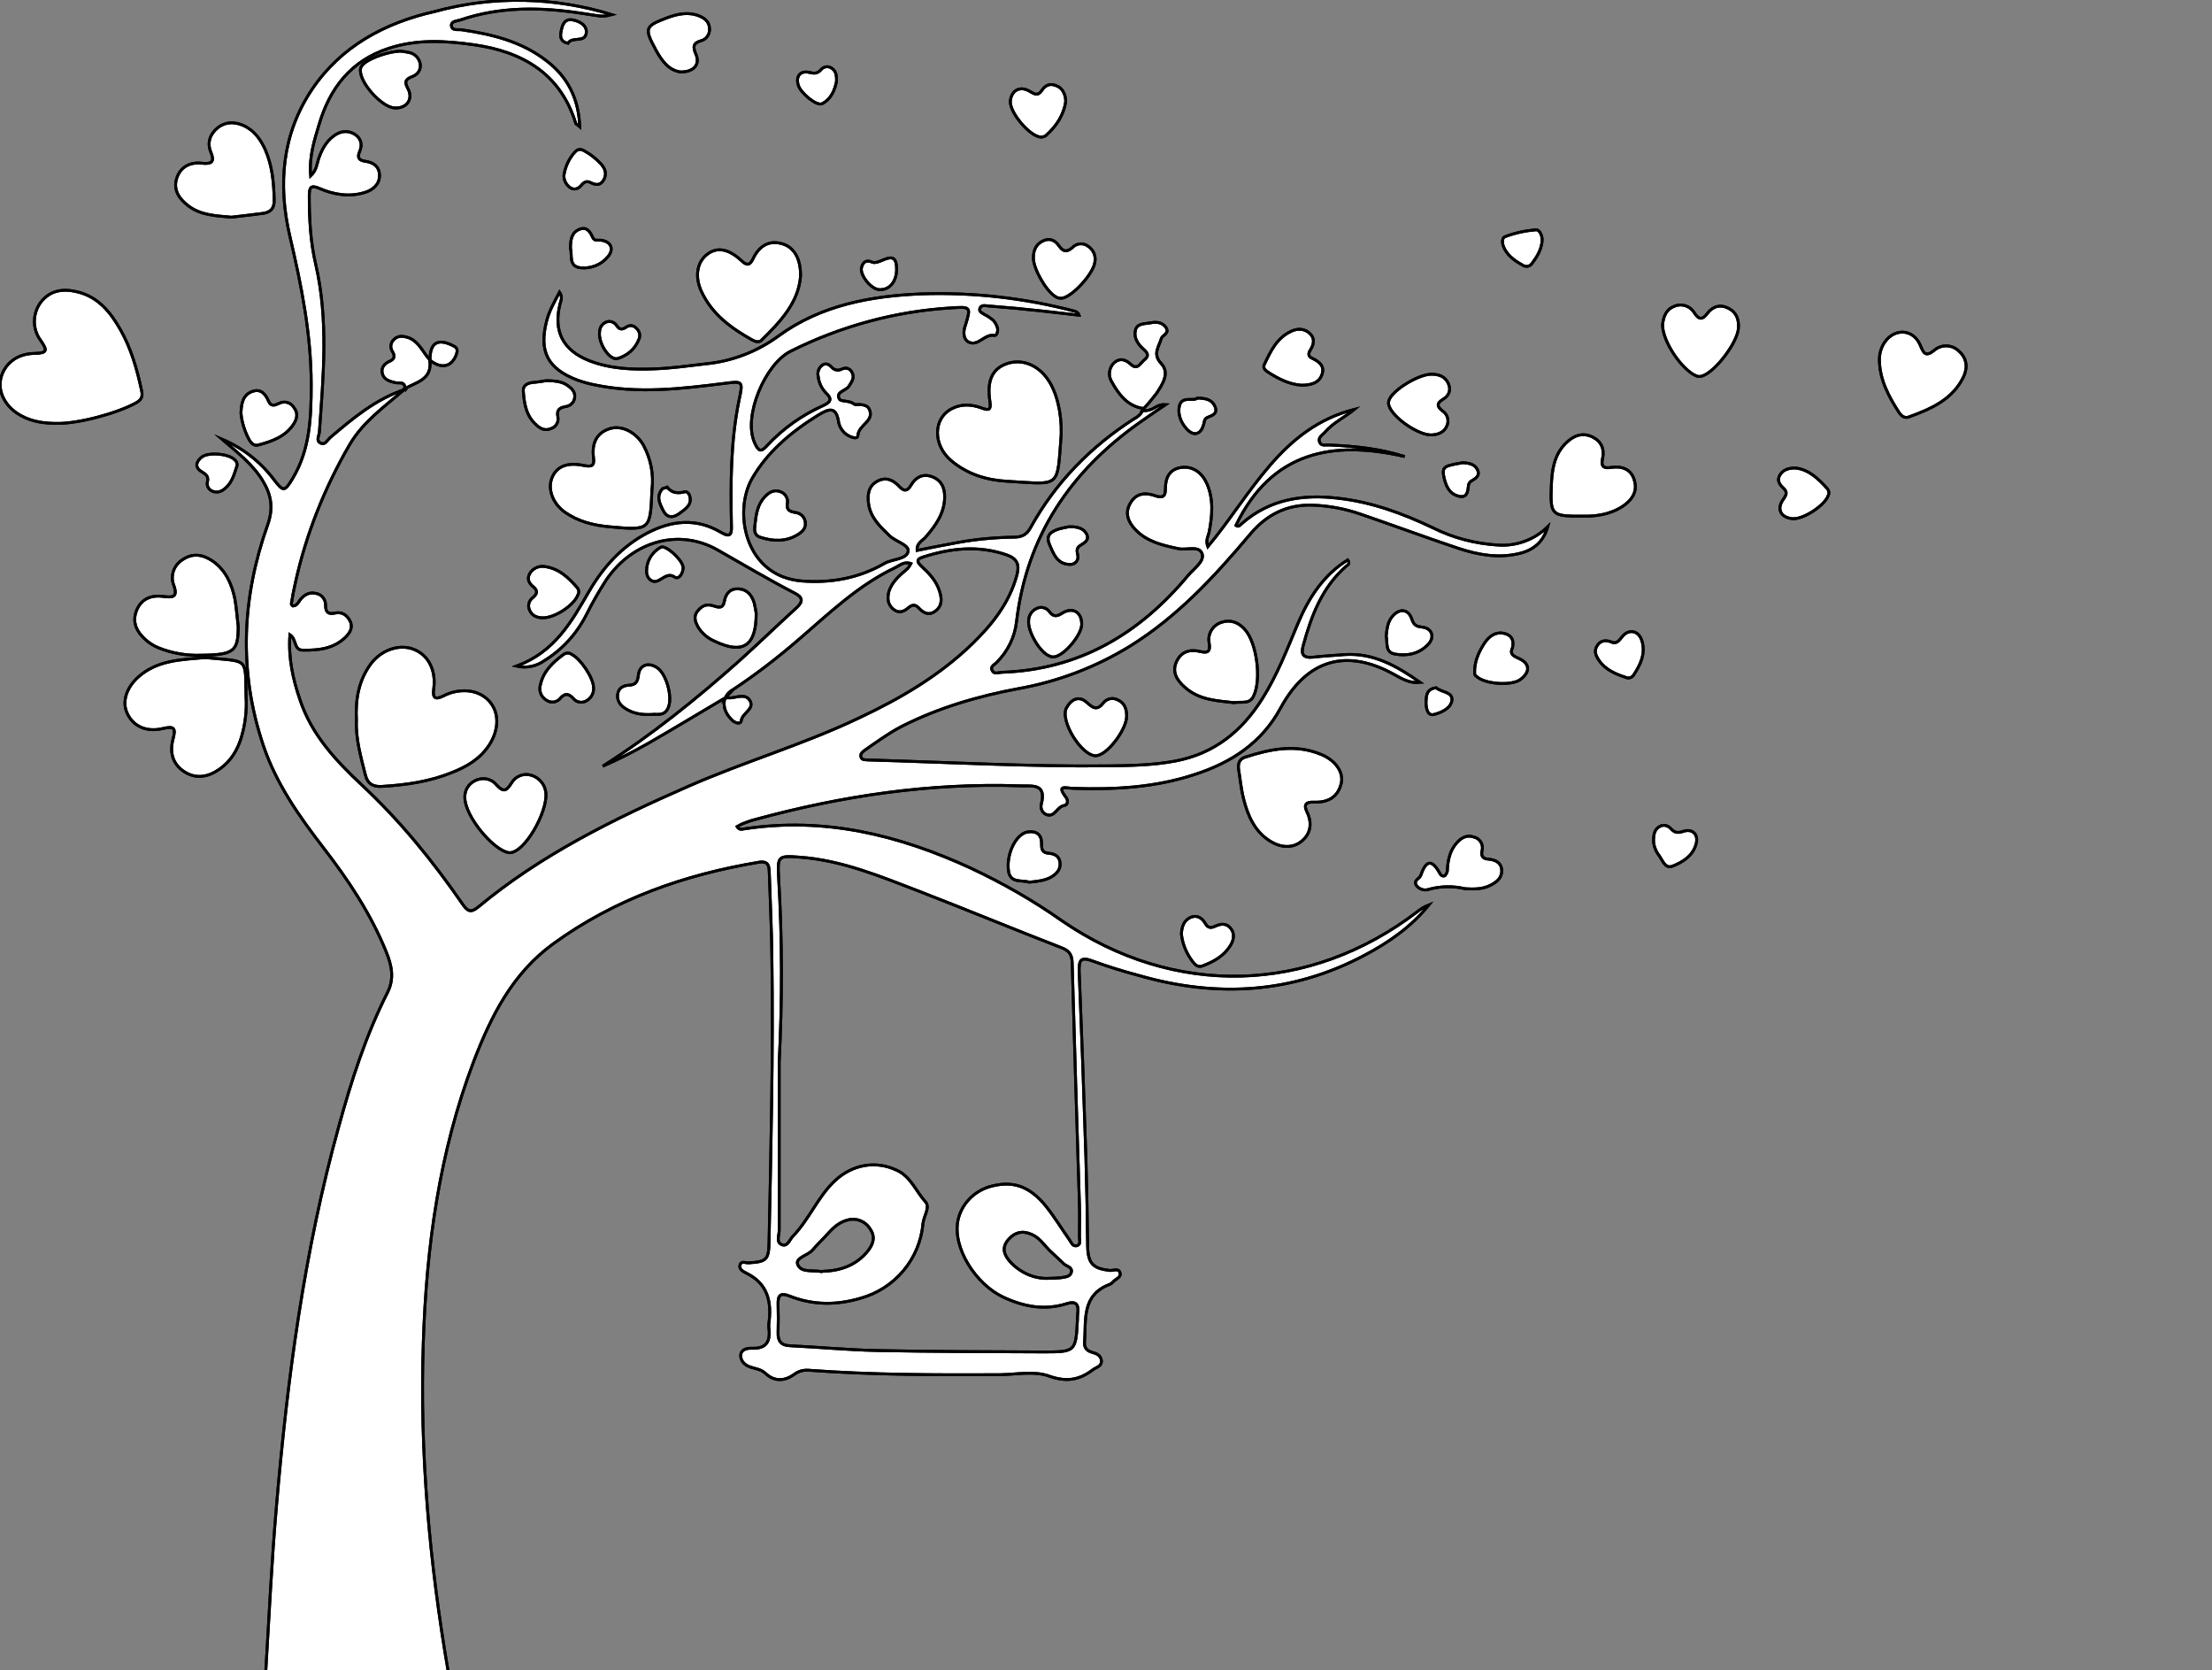 <?xml version="1.0" encoding="utf-8"?>
<!-- Generator: Adobe Illustrator 24.1.0, SVG Export Plug-In . SVG Version: 6.00 Build 0)  -->
<svg version="1.1" id="图层_1" xmlns="http://www.w3.org/2000/svg" xmlns:xlink="http://www.w3.org/1999/xlink" x="0px" y="0px"
	 viewBox="0 0 787.5 594.4" style="enable-background:new 0 0 787.5 594.4;" xml:space="preserve">
<rect x="0" y="0" width="787.5" height="594.4" fill="#808080" stroke="none"/>
<style type="text/css">
	.st0{fill:#FFFFFF;}
	.st1{fill:#FFFFFF;stroke:#000000;stroke-miterlimit:10;}
	.st2{fill:none;stroke:#000000;stroke-miterlimit:10;}
</style>
<g>
	<g>
		<path id="XC54091M1Gra2OT9_7_" class="st0" d="M258.3,248.3c-9.1,5.4-18.2,10.9-27.4,16.2c-5.3,3-10.7,5.8-16.3,8.2
			c17.3-11,33.2-23.8,48.5-37.4c6.9-6.2,13.6-12.7,20.5-19c2.5-2.3,2.1-3.8-0.7-5.2c-9.3-4.8-18.3-10.2-27.5-15.4
			c-13.7-7.7-30-3.2-39.5,10.6c-2.6,4-5,8.2-7.2,12.6c-3.4,6.7-8.6,12.4-15,16.3c-2.8,2-6.4,2.7-9.8,1.9
			c13.7-5.1,19.6-15.9,25.7-26.4c5.1-8.8,11.7-16.2,20.9-21c8.7-4.5,17.4-5.4,26.2-0.2c3.7,2.2,3.8,0.2,3.7-2.7
			c-0.3-14.8-0.3-29.6,2.7-44.3c1.5-7,1.4-6.9-5.5-6c-15.2,1.9-30.5,3.7-45.8,0.5c-2.1-0.4-4.2-1-6.2-1.7c-10.6-4-13.8-10.2-11-21
			c0.9-3.6,2.7-6.7,4.6-10.3c1.2,1.8,0.5,2.9,0.2,4.1c-2.5,9.8,1,16.6,10.4,20.3c7.5,2.9,15.3,3.2,23.1,2.9
			c6.1-0.2,12.3-1.1,18.4-1.8c9.4-0.9,18.4-4.4,26-10c15-10.9,32.8-14.2,51-14.9c18.3-0.6,36.7,1.5,54.4,6.2
			c0.7,0.2,1.3,0.7,1.5,1.4c-6.3-0.7-12.7-1.5-19-2.1c-4.5-0.5-9-0.8-13.4-1.2c-1.1-0.1-2.6-0.5-3,1c-0.3,1.1,1,1.6,1.8,2.1
			c1,0.5,2,1.2,2.9,1.9c0.7,0.7,1.2,1.6,1.5,2.5c0.5,1.2-0.1,3.1-0.9,3c-3.5-0.7-5.6,3.7-8.9,2.5c-1.8-0.6-2.3-2.7-1.9-4.7
			c0.1-0.5,0.2-1,0.4-1.4c2-6.6,2-6.7-5.2-6.2c-19.8,1.2-39.2,6.5-57,15.4c-9.1,4.5-17,23.1-12.9,32.5c1.4,3.2,2.3,3.6,4.6,1
			c5.6-6,12.4-10.8,19.8-14.1c2.6-1.2,3.5-2.3,1-4.6c-1.5-1.6-2.5-3.6-2.7-5.8c-0.4-1.5,0.2-3.1,1.4-4c1.4-1,2.5-0.2,3.5,0.8
			c0.8,0.9,2.1,1.2,3.2,0.7c1.6-0.8,3-0.6,3.9,1c1.1,1.9-0.1,3.4-1.1,5s-4.8,1.9-3.4,4.5c0.5,1.1,3.6,0.4,5.2,1.8
			c0.5,0.4,1.6,0.1,2.4,0.2c1.2,0.1,2.5,0.5,3,1.5c2.2,4.4-3.8,5.6-4,9.6c-0.1,1.6-3.5,0.3-4.9-1.2c-0.9-0.9-1.6-2.1-1.9-3.4
			c-0.8-5.8-3.2-5.3-7.4-2.7c-9.5,5.9-18,13-23.5,22.6c-6.7,11.9-2.5,34.8,17.8,36.4c10.4,0.8,20.2-1,29.3-6.2
			c2.8-1.7,7.9-1.4,8.5-4.3c0.5-2.4-4.5-3.5-6.7-5.7c-3.4-3.3-6.8-6.5-7.4-11.5c-0.4-3.1,0-6.1,3.1-7.8c2.9-1.6,5.5-0.6,7.6,1.6
			c1.7,1.9,3,2.3,4.5-0.3s4-4.1,7.2-3c3.5,1.2,4.8,4,4.7,7.5c-0.1,5.6-3.2,10-6.8,14.1c-1.1,1.3-3.2,2-3,4.7c4.9-1,9.7-1.9,14.5-2.8
			c6.6-1.2,13.2-1.8,19.9-1.9c2.8,0,4.6-0.8,6-3.4c8.9-16.1,21.4-28.8,36.8-38.7c1.4-0.7,2.5-1.7,3.2-3.1l-0.1,0.1
			c1.5,0.2,3-0.2,4.3-1c1.2-0.8,2.5-1.2,3.9-1.1c-3.1,2.1-6.2,4.2-9.3,6.4c-24.6,17.4-40.2,40.4-43.8,70.8c-0.6,5.5-3.1,10.6-7,14.5
			c-0.8,0.9-2.6,1.5-1.6,3.1c0.7,1.2,2.1,0.6,3.2,0.5c27.7-0.9,49.2-13.7,66.5-34.5c2-2.4,5.8-4.9,5-7.6c-1-3.2-5.5-1.3-8.4-1.9
			c-5.6-1.2-11.1-2.4-15.3-6.7c-2.6-2.7-4-5.9-1.9-9.5c2-3.5,5.2-3.9,8.7-2.7c2.5,0.9,3.9,0.6,3.8-2.4c0-3.9,1.4-7,5.6-7.6
			s7.4,1.9,9.1,5.6c2.5,5.6,2,11.4,0.9,17.2c-0.3,1.6-1.4,3-0.5,5.4c15.5-18.6,26.1-42.3,52.2-48.9c-3.4,2.8-7.5,4.7-10.4,8
			c-0.9,1.1-2.7,1.9-2,3.7c0.6,1.5,2.3,0.9,3.6,1c9,0.4,17.9,1.3,26.7,4.1c-25.9-6-47.5-1.6-60.1,24.5c0.9,0.8,1.6-0.2,2.3-0.8
			c9.8-8.5,21.4-10.3,33.7-8.9c12.1,1.3,23.3,5.4,34.2,10.6c7.2,3.6,15,5.6,23,6.1c6.6,0.5,13.1-1.9,17.8-6.5
			c-1.5,5.3-5,8.3-10.1,9.5c-7.4,1.8-14.6,0.5-21.6-1.8c-11.7-3.9-23.2-8.2-34.9-12.2c-5.5-1.9-11.3-3-17.1-3.2
			c-9.2-0.3-16.4,3.4-22.2,10.3c-12.7,15.1-26,29.5-43,40c-12.1,7.4-25.5,12.5-39.5,15c-14.5,2.7-28.5,6.8-41.7,13.5
			c-4.6,2.4-8.8,5.5-13,8.4c-0.8,0.6-1.7,1.2-1.4,2.4s1.5,1,2.5,1.1c28.5,0.8,56.9,2.4,85.4,2.1c8-0.1,15.9-0.2,23.9-1.7
			c14-2.6,23.8-10.6,31.1-22.2c5.3-8.4,8.8-17.5,12.6-26.6s9.1-17.4,17.8-22.8c1,1.3,0,1.8-0.5,2.2c-8.6,7.5-12.4,17.5-15.3,28.1
			c-1,3.4,0,4.7,3.6,4.3s7.3-0.6,11-0.9c10.3-0.7,18.6,4,27,9.9c-3.7,0.4-6.5-1.3-9.2-2.8c-17.1-9.5-31.1-5.4-40.5,11.9
			c-6.7,12.4-17.5,19.4-30.4,23.6c-14.1,4.7-28.7,5.5-43.5,5c-2.6-0.1-6-1.4-2.5,3.2c0.9,1.1,0.6,2.8-0.6,2.9
			c-2.6,0.4-3.3,4.2-6.2,3.3c-1.5-0.5-2.4-2.1-2-3.7c2-7.7-3.3-6.4-7.6-6.6c-32.1-1.1-63.5,3.6-94.3,12c-1.6,0.4-3.2,1-4.7,1.6
			c-0.6,0.3-1.2,0.6-1.7,0.9c0.8,1.4,1.9,0.9,2.7,0.8c28.4-4.3,54.9,2.2,80.5,14c11.3,5.3,22.2,11.5,32.4,18.7
			c40,27.5,88.1,26.2,126.6-3.2c1.2-1,2.6-1.8,4.1-2.4c-6.2,7.7-14.2,13.3-22.9,17.9c-25.6,13.6-52.4,15.2-80,7.3
			c-5.7-1.5-11.2-3.2-16.7-5.2c-4.6-1.8-5-0.1-4.9,3.8c0.9,22.1,1.7,44.3,2.4,66.4c0.3,10.3,0.5,20.7,0.6,31
			c0.1,6.4,1.8,8.2,7.9,8.9c1.2,0.1,3-0.9,3.6,0.7c0.6,1.8-1.5,2.3-2.4,3.3c-0.3,0.4-0.7,0.7-1.1,0.9c-10.3,3.8-8.5,12.8-9.1,20.8
			c-0.1,2,1,3,2.9,3.5c1.5,0.4,2.9,1.1,3.1,2.8c0.2,2.2-1.8,2.4-3.1,3.4c-4.8,3.6-9.3,4.4-15.5,2.2c-5.2-1.9-11.5-0.6-17.4-0.5
			c-22.8,0.1-45.6,0.1-68.4-1.6c-1.8-0.1-3.6,0.4-5.1,1.6c-3.3,2.3-6.9,2.5-10-0.4c-1.6-1.5-3.5-1.7-5.4-2.3s-3.4-2-3.5-3.9
			c-0.1-2.4,2.3-2.9,4-2.8c5.7,0.2,6.6-3,6-7.6c0-0.3,0-0.7,0-1c1.1-7.7-0.2-14.4-8.1-18.2c-1-0.5-2.7-1.4-2.1-3
			c0.5-1.4,2-0.5,3.1-0.6c6.5-0.4,7.1-1.2,7.2-7.8c0.7-33.8,1.5-67.6,1-101.5c-0.1-9.7-0.6-19.3-0.9-29c-0.1-2.4,0.1-4.9-3.7-4.3
			c-26.5,4.4-51.3,13.1-73.2,29c-14.6,10.6-22.2,25.8-28.4,42c-12.2,32.2-16.8,65.7-17.9,99.9c-1.3,39.4,2.2,78.6,8.9,117.4h-65
			c1.2-19.6,2.1-39.2,3.8-58.8c3.9-45.7,9.9-91.1,22.2-135.4c4.5-16.4,9.7-32.6,17.4-47.8c2.5-5,1.4-9.7-0.5-14.4
			c-5.5-13.6-13.5-25.6-22.4-37.1c-8.7-11.3-16.8-22.8-21.4-36.5c-8.8-26.3-7.6-52.5,1.6-78.4c2.1-5.9,1.3-10.6-1.7-15.6
			c-3.7-6.1-9.3-10.3-14.6-14.9c7.3,3.1,13.7,8,18.5,14.4c3.4,4.4,3.8,4.4,6.7-0.4c6.2-10.3,6.6-21.9,6.6-33.4
			c0-17.9-3.5-35.4-7.6-52.8c-4.3-18.5-2.8-36.3,7.9-52.3c10.4-15.4,26-23.7,43.7-27.7C176-1.7,197.6-1,217.8,5.2
			c-3.4,0.9-3.6,0.6-10.9-0.5c-14.5-2.2-28.9-2.4-43,2.4c-1.2,0.4-3.2,0.4-3.2,1.9c0.1,2.1,2.3,1.4,3.6,1.6
			c10.8,1.6,21.3,4.1,30.2,11c7.5,5.7,11.5,13.3,11.9,23.5c-0.9-0.8-1.3-0.9-1.4-1.1c-5.5-18-19.2-25.7-36.5-28.1
			c-10-1.4-20.1-2-30.1,1.3c-13.5,4.4-21,14.2-24.8,27.1c-1.7,5.7-3.6,11.4-3,18.3c2.1-2,2.2-4.1,2.8-6c1.1-3.2,2.6-6.1,5.4-8.2
			c2.3-1.7,4.9-2.2,7.5-0.6c2.3,1.5,2.8,3.7,1.7,6.2c-0.9,2.1-0.2,3.1,2,3.4c3,0.4,5.1,1.9,5.1,5.1c0,3.2-2.4,5.1-5.2,6
			c-5.5,1.7-11,0.8-16.1-1.4c-3.2-1.4-3.7-0.4-3.7,2.6c0,8.2,0.4,16.4,2.3,24.4c4.6,19.9,2.7,39.8,1.3,59.7c-0.1,1.4-1.4,3.1,0.6,4
			c1.5,0.6,2.2-1.1,3.2-2c8.1-6.9,16.3-13.8,26.7-17.2l-0.1-0.1c-7,6.1-14.7,11.4-19.6,19.7c-8.9,15.3-15.5,31.8-19.3,49
			c-0.6,2.6-1.1,5.2-1.5,7.8c0,0.2,0.4,0.5,0.6,0.7c1.6-0.1,2-1.6,2.8-2.5c1.4-1.6,3.1-2.5,5.3-2c2.1,0.3,3.6,2.2,3.5,4.3
			c0,2.6,1.1,3.2,3.4,2.7c2.5-0.5,4.2,0.7,5.3,2.8c1.2,2.4-0.1,4.3-1.6,5.8c-4.3,4.2-9.8,4.7-15.3,4.6c-3.2-0.1-2-3.8-4.5-5.5
			c-0.6,8.4,1.1,15.9,3.6,23.2c4.1,12.4,12.8,21.7,22.1,30.4c13.6,12.7,25.2,27,35.7,42.2c1.8,2.6,2.9,3.4,5.7,1.1
			c22.4-18.6,48.2-31.3,74.7-42.9c20-8.8,41-14.9,60.7-24.3c14.7-6.9,28.6-15,40.4-26.4c7.1-6.9,13.2-14.5,15.9-24.4
			c1-3.7,0.3-5.9-3.6-7.3c-10.1-3.5-20-2.4-29.9,0.8c-2.9,0.9-1.5,2.3-0.2,3.5c2.6,2.4,5,5,6.1,8.4c0.9,2.6,1.2,5.4-1.4,7.3
			c-2.4,1.8-4.4,0.6-6.1-1.3c-1.2-1.2-2.3-0.9-3.5,0.1c-1.7,1.5-3.5,2.1-5.4,0.5c-2-1.7-2.2-3.9-1.5-6.4c1.2-3.5,3.9-5.7,6.6-8
			c0.5-0.6,0.9-1.2,1.2-1.8c-2.5-0.9-4,0.7-5.7,1.5c-13.3,6.3-23.7,16.5-34.7,25.9c-7.3,6.3-15,12.2-23,17.5
			c-1.2,0.6-2.2,1.7-2.7,2.9L258.3,248.3z M277.4,378c0,20,0,40,0,60c0,1.7-1.2,4.1,0.9,5s2.8-1.8,4-3c5.8-6,8.8-13.9,14.8-19.6
			c6.3-6,14.7-7.4,22.1-3.9c5.1,2.3,6.9,7.6,10.3,11.3c1.7,1.9-0.6,5-0.9,7.6c-1.1,12.7-10,23.3-22.3,26.7
			c-8.5,2.5-16.9,2.5-25.2-0.8c-3.3-1.3-4.2-0.3-4.1,3s0.1,6.7,0,10c-0.1,3.1,1.1,4.6,4.3,4.7c10.4,0.5,20.7,1.5,31,1.7
			c19.6,0.4,39.2,0.4,58.9,0.5c11.8,0,11.8,0,12.4-11.8c0-0.7,0-1.3,0.1-2c0.4-3.2-0.7-4.4-3.9-3.4c-7.9,2.5-15.3,1.1-22.6-2.3
			c-9.7-4.5-18.3-17.6-16.1-27.6c1.3-5.5,5.4-9.8,10.8-11.6c8.3-2.5,14.5-0.6,20.6,7c3,3.8,5.5,7.9,8.3,11.9c0.6,0.9,1.1,2.3,2.5,2
			c1.6-0.4,1-1.8,1-3c0-3.8,0.1-7.7,0-11.5c-0.9-28.8-1.8-57.6-2.6-86.4c-0.1-3.1-1.4-4.3-4.1-5.3c-16.8-6.5-33.4-13.4-50.2-19.9
			c-13.8-5.3-27.6-11.1-42.6-12.2c-7.9-0.6-8-0.4-7.6,7.3C278.5,334.4,278.5,356.2,277.4,378z M293,452.5c6.4-0.2,12-2.2,16.1-7.4
			c1.9-2.5,2.6-5,0.6-7.8c-1.6-2.6-4.8-3.9-7.8-3.1c-2.9,0.7-5,2.5-6.9,4.6s-3.9,4-5.8,6.2c-1.7,1.9-6.2,2.7-5.2,5.1
			c1.2,3,5.5,1.9,8.5,2.5C292.7,452.5,292.9,452.5,293,452.5z M373.6,455c1.3,0,2.7-0.1,4-0.2c1.4-0.3,3.3-0.2,3.8-1.9
			c0.5-2-1.7-2.1-2.7-3.1c-1.7-1.6-3.4-3.2-5.1-4.8c-2-2-3.5-4.4-6.2-5.6c-3.3-1.5-6.1-0.9-8.5,1.9c-2.5,3-1.3,5.6,0.9,8
			C363.4,453.1,368.4,455.3,373.6,455L373.6,455z"/>
		<path id="XFF3366M1Color5_87_" class="st0" d="M126.9,256.4c-0.4-7.5,0.8-14.3,5.2-20.2c3.9-5.1,10.4-7.1,15.4-5
			c5.1,2.1,7.8,7.5,6.9,14c-0.5,3.6,0.8,3.8,3.5,2.5c0.7-0.4,1.5-0.7,2.3-1c5.9-1.9,11.4-0.5,14.5,3.5c3.1,4,2.8,9.8-0.5,14.9
			c-3.3,5.1-8.1,7.8-13.4,9.9c-7.9,3.2-16.3,4.4-24.8,4.9c-3.2,0.2-5.1-0.9-5.9-4C128.5,269.5,126.6,263,126.9,256.4z"/>
		<path id="XFF0033M1Color6_7_" class="st0" d="M20.4,150.7c-4.4,0-8.6-0.5-12.6-2.6c-5.5-2.8-8.7-8.3-7.5-13.4s5.6-8.8,11.9-8.9
			c4.8-0.1,4.7-1.1,2.3-4.6c-3-4-3-9.5,0-13.6c3.5-4.5,8.2-4.9,13.1-3.7c7.4,1.8,11.8,7.3,15.3,13.5c3.8,6.7,5.9,14.1,7.5,21.6
			c0.5,2.1,0,3.3-2,4.4C41.5,147.2,27.8,150.8,20.4,150.7z"/>
		<path id="XFF3366M1Color5_86_" class="st0" d="M377.8,154.6c-1.5,19.5,0.1,17.8-19.3,16.7c-7.2-0.4-14.1-2.5-19.8-7.3
			c-6.6-5.5-6.6-15,0.1-18.5c3.4-1.8,7.1-1.6,10.6-0.3c2.7,1,3.5,0.8,3-2.5c-1.1-7.2,0.9-11.4,5.9-13.2c5.3-1.9,11,0.2,14.7,5.5
			C376.2,139.5,378,147,377.8,154.6z"/>
		<path id="XFF3366M1Color5_85_" class="st0" d="M87.6,248c0.3,4.9-0.3,9.8-1.7,14.5c-1.4,4.6-3.8,8.5-7.8,11.3s-8.4,3.6-12.6,0.8
			s-5.1-7-3.9-11.5c1-3.8,0.6-4.8-3.6-3.8c-5.9,1.4-10.6-0.8-12.7-5.4c-1.9-4-0.4-9,3.9-12.9c6.7-6,15.2-6.2,23.5-6.9
			c1,0,2,0.1,3,0.2C88.5,235.5,87.3,234.4,87.6,248z"/>
		<path id="XFF3366M1Color5_84_" class="st0" d="M232.1,174.4c-0.6,14.4-0.6,14.4-15.1,13.1c-5.7-0.5-11.2-1.9-15.9-5.2
			c-4.3-3.1-6.2-8.1-4.6-12.2c1.6-4,5.3-5.7,11.4-4.4c2.7,0.5,3.8,0.2,3.4-2.8c-0.6-4.8,0.8-8.7,5.7-10.3c4.3-1.4,9.4,1.2,12.1,5.9
			C231.7,163.4,232.8,168.9,232.1,174.4z"/>
		<path id="XFF3366M1Color5_83_" class="st0" d="M84.8,223c0,8.7-1.4,10.1-13.2,10.2c-5.2,0.2-10.3-0.7-15.1-2.6
			c-1.5-0.6-3-1.5-4.2-2.5c-3.2-2.7-5.4-6.1-3.8-10.5s5.3-5.9,9.6-5.3c3.3,0.4,5.3,0.4,3.8-3.9c-1.4-3.4,0-7.3,3.1-9.2
			c3.7-2.5,7.3-1.8,10.7,0.5c4.6,3.2,6.8,8.1,7.9,13.4C84.2,216.4,84.4,219.8,84.8,223z"/>
		<path id="XFF3366M1Color5_82_" class="st0" d="M440.9,273.4c-0.1-1.9,0.5-3.3,2.4-3.9c9-2.9,18-4.8,27.2-0.9c5,2.1,7.9,6.3,7,10.2
			c-1.2,5-4.8,6.9-9.7,6.7c-2.8-0.1-3.8,0.8-2.5,3.5c1.9,3.9,1.4,7.7-1.9,10.4s-7.5,2.3-11.2,0c-5.6-3.5-8-9.2-9.5-15.2
			C441.8,280.6,441.5,277,440.9,273.4z"/>
		<path id="XFF3366M1Color5_81_" class="st0" d="M285,98.3c-0.7,9.4-7.2,16.2-13.9,22.8c-0.9,0.9-2.2,0.5-3.3-0.1
			c-7.5-4.2-14.3-9.1-18.1-17.3c-2.4-5.2-1.6-10.4,2.1-13.2c3.5-2.7,7.6-2,12.3,2.4c2,1.9,3,1.3,4-0.8c2.1-4.4,5.5-6.8,10.5-5.3
			C282.8,88.1,285.1,92.2,285,98.3z"/>
		<path id="XFF3366M1Color5_80_" class="st0" d="M82.4,77.3c-5.7-0.5-10.9-0.7-15.3-4c-3.3-2.5-5.5-5.7-4.2-9.8s4.8-5.9,9-5.4
			c3.6,0.4,4.6-0.6,3.1-4.1c-1.3-3.3-0.2-6.3,2.5-8.5s5.9-2.2,9-0.9c3.9,1.7,6.2,4.9,7.9,8.6c2.5,5.7,3.1,11.8,3.2,18
			c0.1,3.2-1.5,4.5-4.4,4.8C89.4,76.5,85.7,76.9,82.4,77.3z"/>
		<path id="XFF3366M1Color5_79_" class="st0" d="M669.1,128.5c-0.1-2.5,0.6-5,2.1-7c3.6-4.8,10-4.3,12.4,1.3c1.2,2.9,1.9,4.4,5,1.9
			c2.5-2.2,6.3-2.1,8.7,0.2c2.9,2.5,3.3,5.8,1.8,9.1c-3.9,8.2-11.6,11.5-19.5,14.4c-1.5,0.5-2.5-0.2-3.4-1.4
			C672.5,141.3,669.3,135.4,669.1,128.5z"/>
		<path id="XFF3366M1Color5_78_" class="st0" d="M563.7,183.7c-11.4,0.1-11.8-0.3-11.4-10.7c0.2-5.5,0.9-11,5.1-15.2
			c2.7-2.7,5.8-4,9.5-2.3c3.2,1.6,4.4,4.3,3.6,7.9c-0.6,2.5,0.4,3.4,2.9,3c3.8-0.6,7.2,0.4,8.4,4.4c1.4,4.3-1,7.4-4.4,9.6
			C572.8,183.3,567.6,183.8,563.7,183.7z"/>
		<path id="XFF00FFM1Color11_127_" class="st0" d="M439.3,250.1c-6-0.7-12.4-0.9-17.5-5.5c-2.8-2.5-4.7-5.4-2.9-9.2
			c1.7-3.5,4.7-4.4,8.4-3.5c2.5,0.6,3.7,0.2,3.2-2.9c-0.7-3.3,1.2-6.5,4.4-7.5c3.3-1.1,6.2,0.1,8.4,2.7c4.1,4.7,5.8,17.5,3.1,23.3
			C445,250.9,442,249.6,439.3,250.1z"/>
		<path id="XFF00FFM1Color11_126_" class="st0" d="M165.5,284.1c-0.2-2.6,1.2-5,3.4-6.1c2.6-1.5,5.9-1,7.8,1.3
			c2.5,2.8,3.6,2.3,5.4-0.6c1.4-2.4,4.3-3.6,6.9-2.8c2.6,0.7,4.7,2.9,5.2,5.5c1.4,5.8-6,20-11.6,21.9c-0.5,0.2-1,0.2-1.4,0.2
			C175.7,302.7,165.7,290.7,165.5,284.1z"/>
		<path id="XFF3366M1Color5_77_" class="st0" d="M591.9,115.5c0.3-2.4,1-5.2,4-6.4c2.7-1.3,5.9-0.2,7.4,2.4c1.5,2.3,2.8,2.4,4.5,0.1
			c1.9-2.5,4.5-3.4,7.5-1.9s3.8,4.1,3.6,7.1c-0.3,5-8.1,15.4-12.8,17c-0.8,0.3-1.6,0.3-2.4-0.1C598.6,131.4,591.8,121.4,591.9,115.5
			z"/>
		<path id="XFF00FFM1Gra2Co9_215_" class="st0" d="M407.1,145.4c-5.7-0.8-8.8-5-11.3-9.5c-1.4-2.2-1-5.2,1-6.9c2-1.7,4-1,5.8,0.7
			c2.4,2.2,3.4-0.5,4.8-1.6c1.9-1.5,1.1-2.6-0.4-3.9c-1.9-1.7-3.4-4-2.8-6.6s3.4-2.3,5.5-2.7s4.1-0.2,5.4,1.7c1.4,2.1-1.4,2.7-1.7,4
			c-0.8,2.8-3.2,5.4,0,8.8s0.4,7.5-1.8,10.8c-1.4,1.8-2.9,3.6-4.5,5.3L407.1,145.4z"/>
		<path id="XFF00FFM1Gra2Co9_214_" class="st0" d="M521.5,316.3c-4.2-1-8.6-0.9-12.7,0.2c-1.6,0.6-3.5,0.1-4.5-1.3
			c-1.3-1.9,1.1-2.4,1.5-3.6c1.7-4.9,3.7-6.3,6.7-0.9c0.4,0.8,1.2,1.5,2,0.9c0.5-0.6,0.9-1.4,0.8-2.2c0.2-3.6,1-6.9,3.5-9.6
			c1.6-1.7,3.5-2.7,5.8-1.9c2.1,0.4,3.5,2.5,3.1,4.6c0,0.1-0.1,0.2-0.1,0.4c-0.4,2,0.5,2.8,2.3,2.9c2.3,0.2,4.4,1.1,4.7,3.6
			c0.3,2.9-1.6,4.5-4,5.7S525.6,316.6,521.5,316.3z"/>
		<path id="XFF00FFM1Color11_125_" class="st0" d="M509.6,133.2c2.7,0,5,0.8,6.1,3.5c1,2.3,0,4.3-2.1,5.5c-2.4,1.5-1.8,2.7,0,4.1
			c1.7,1.1,2.4,3.4,1.5,5.3c-0.9,2.2-2.9,3-5.2,3.2c-4.5,0.4-14-6-15.4-10.4c-0.3-0.8-0.2-1.6,0.2-2.4
			C496.5,138.4,505.2,133.2,509.6,133.2z"/>
		<path id="XFF00FFM1Color11_124_" class="st0" d="M401.1,254.8c0.1,4.4-6,12.8-10,14c-0.3,0.1-0.7,0.2-1,0.2
			c-5.1,0-12.9-12.6-10.4-17.1c1.7-3,4.4-4.5,7.3-1.8c2.3,2.1,3.7,2.8,5.9,0c1.2-1.5,3.3-1.9,5-1
			C400.4,250.2,401.1,252.4,401.1,254.8z"/>
		<path id="XFF00FFM1Color11_123_" class="st0" d="M269.2,218.2c0.1,11.7-4.7,14.8-14.6,10.1c-2.5-1-4.6-2.8-6-5
			c-1-1.8-1.8-3.7-0.4-5.6s3.2-2.9,5.6-2.1c1.9,0.6,3.6,1.2,4.1-1.6s2.1-4.6,5.1-4.4s4.7,2.3,5.5,5C268.8,215.8,269,217,269.2,218.2
			z"/>
		<path id="XFF00FFM1Color11_122_" class="st0" d="M367.9,91.8c0-2.7,0.9-4.9,3.5-6.1c2.4-1.1,4.3-0.1,5.6,1.8
			c1.5,2.2,2.9,2.3,4.8,0.6c1.4-1.5,3.8-1.8,5.5-0.5c1.9,1.2,2.9,3.4,2.5,5.6c-0.4,4-7.7,12.1-11.5,12.9c-1,0.2-2-0.1-2.8-0.7
			C372.2,103.2,367.9,95.6,367.9,91.8z"/>
		<path id="XFF00FFM1Color11_121_" class="st0" d="M242.2,25.6c-4.2-0.6-6.7-4.1-8.8-8c-4.1-7.6-3.8-8.3,4.2-11.3
			c3.8-1.4,7.7-2.2,11.6-0.5c1.9,0.8,3.4,2.2,3.4,4.5c0.1,1.9-1.1,3.7-3,4.2c-2.8,0.8-3,2.1-1.9,4.7C249.4,22.9,247,25.7,242.2,25.6
			z"/>
		<path id="XFF00FFM1Gra2Co9_213_" class="st0" d="M142.5,18.2c1.1,0.1,2.2,0.3,3.2,0.5c2,0.4,3.6,2.1,3.9,4.1
			c0.3,1.9-0.8,3.7-2.7,4.4c-2.2,0.9-3.2,1.6-1.7,4.3c2.1,3.8-0.5,7.3-4.9,6.9c-4.5-0.4-12.1-8.8-12-13.4c0-1.4,0.9-2,1.8-2.8
			C132.6,20.4,138.6,18.3,142.5,18.2z"/>
		<path id="XFF00FFM1Color11_120_" class="st0" d="M463.3,137.1c-4.3-0.3-8.3-2.3-12.1-4.8c-0.9-0.6-1.6-1.5-1.1-2.5
			c2.2-4.7,4.4-9.4,9.4-11.8c2.2-1.1,4.6-1.2,6.6,0.5s1.8,3.8,0.5,5.9c-0.9,1.4-1,2.5,0.7,3.2c2.5,1.2,4.4,2.8,3.3,5.8
			S466.6,137.1,463.3,137.1z"/>
		<path id="XFF00FFM1Color11_119_" class="st0" d="M85.8,147.1c0.1-3.6,0.7-6.6,4.1-7.8c3-1,4.6,0.9,5.7,3.5c0.9,2,2.2,1.5,3.7,0.8
			c1.9-1,4.2-0.4,5.3,1.4c1.6,2,1.2,4-0.1,6c-3,4.5-7.7,6.1-12.6,7.4c-1.5,0.4-2.5-0.7-3.2-1.9C87.2,153.7,86.1,150.4,85.8,147.1z"
			/>
		<path id="XFF00FFM1Color11_118_" class="st0" d="M379.4,36.2c-0.7,4.7-3.3,8.7-7,12c-0.5,0.4-1.2,0.6-1.8,0.6
			c-4-0.2-11.3-8.9-10.9-12.9c0.4-3.7,3.4-5.4,6.7-3.5c1.8,1,3,2,4.5-0.2c1.2-1.8,2.9-2.7,5.1-1.7C378.1,31.2,379.4,33.4,379.4,36.2
			z"/>
		<path id="XFF00FFM1Color11_117_" class="st0" d="M211.3,244.6c0.2,1.9-0.7,3.7-2.3,4.7c-1.6,1.1-3.7,0.8-4.9-0.7
			c-1.5-1.6-2.8-2.1-4.5-0.2c-1.2,1.6-3.4,2-5.1,0.8c-0.1-0.1-0.2-0.1-0.3-0.2c-1.7-1.2-2.4-3.3-1.8-5.3c1.1-4.9,4.5-8,8.3-10.8
			c0.9-0.6,2-0.6,2.8,0C206.7,234.5,211.2,241.2,211.3,244.6z"/>
		<path id="XFF00FFM1Gra2Co9_212_" class="st0" d="M538.5,230.4c-1.2,2.6,0.4,3.1,2.3,4c4,1.8,4,4.9,0.4,7.5
			c-3.2,2.3-12.8,1.6-15.6-1.2c-0.2-0.2-0.6-0.5-0.6-0.8c-0.2-3.8,1.1-7.1,3-10.2c1.5-2.5,3.5-4.6,6.7-4.4
			C537.8,225.7,539.1,227.5,538.5,230.4z"/>
		<path id="XFF00FFM1Color11_116_" class="st0" d="M232.1,254.3c-4.2,0.2-7-0.5-9.6-2.2c-1.8-1.2-2.9-2.8-2.6-5s2-3.1,3.9-3.2
			c2.5-0.1,3.2-1.1,3.5-3.7c0.4-3.6,3.6-4.6,6.7-2.5c3.4,2.3,5.7,11.1,3.7,14.6C236.3,255.1,233.4,254,232.1,254.3z"/>
		<path id="XFF00FFM1Gra2Co9_211_" class="st0" d="M385.1,222.2c0,3.7-6.1,11.1-9.8,11.6c-0.7,0.1-1.3-0.1-1.9-0.4
			c-3.4-1.5-7.5-8.7-7.2-12.4c0-1.9,1.1-3.6,2.8-4.4c1.5-0.8,3.4-0.4,4.5,1c1.5,2.1,2.8,1.9,4.9,0.5
			C382.1,216,385.1,218,385.1,222.2z"/>
		<path id="XFF00FFM1Color11_115_" class="st0" d="M193.4,201.6c5.4,0.5,8.9,3.9,12.2,7.7c0.5,0.7,0.6,1.6,0.2,2.3
			c-1.4,3.9-8.5,8.5-12.8,8.3c-2-0.1-3.6-0.8-4.4-2.6c-0.8-1.5-0.4-3.4,1-4.5c1.6-1.3,2.1-2.5,0.2-4c-1.6-1.3-2.3-2.9-1.1-4.8
			C189.7,202.4,191.5,201.5,193.4,201.6z"/>
		<path id="XFF00FFM1Gra2Co9_210_" class="st0" d="M639.3,166.6c4.6,0.5,8.1,3.8,11.3,7.4c0.5,0.6,0.7,1.5,0.3,2.3
			c-1.2,3.6-9,8.7-12.8,8.3c-4.2-0.4-5.7-3.5-3.2-6.9c1.3-1.8,1.4-2.7-0.1-4.1c-1.3-1.2-2.2-2.6-1.2-4.4S636.5,166.5,639.3,166.6z"
			/>
		<path id="XFF00FFM1Gra2Co9_209_" class="st0" d="M366.4,314c-2.6-0.9-6.9,0.6-7.4-4.3c-0.7-6.1,2.9-13.1,7-13.6
			c3.1-0.4,4.9,1.1,4.8,4.2c0,2,0.2,3.2,2.5,3.4s3.9,1.1,4.1,3.5s-1.4,4-3.4,5.1C371.7,313.5,369.2,313.7,366.4,314z"/>
		<path id="XFF00FFM1Color11_114_" class="st0" d="M194.4,135.5c3.6,0,5.9,0.4,7.8,1.8c1.4,1,2.6,2.2,2.4,4.1
			c-0.1,1.7-1.5,3.1-3.2,3.3c-2.1,0.4-3.3,1.1-2.8,3.6c0.4,1.9-0.7,3.8-2.6,4.3c-1.9,0.8-3.6,0-5-1.3c-3.7-3.2-4.4-7.7-4.7-12.2
			c-0.1-1.8,1.3-2.6,2.9-2.9C191.4,136,193.5,135.7,194.4,135.5z"/>
		<path id="XFF00FFM1Color11_113_" class="st0" d="M268.8,186.6c0.4-3.6,0.9-7.2,3.7-10c1.5-1.5,3.2-2.4,5.3-1.6
			c1.8,0.6,2.9,2.5,2.5,4.3c-0.4,2.3,1,2.8,2.8,3.1c1.9,0.2,3.4,1.6,3.6,3.5c0.3,2.1-1.1,3.4-2.7,4.4c-4.3,2.6-8.8,2.4-13.4,0.9
			C268.3,190.4,268.6,188.4,268.8,186.6z"/>
		<path id="XFF00FFM1Gra2Co9_208_" class="st0" d="M420.6,332.5c0.1-2.5,0.8-4.8,3.1-5.9s4.2,0,5.4,2.1c1,1.8,2.2,1.6,3.7,0.9
			c2-0.9,3.9-1,5.4,0.9s1,4.2-0.2,6.1c-2.3,3.7-5.9,5.7-9.9,7.2c-1.6,0.6-2.5-0.3-3.4-1.4C422.5,339.6,421,336.1,420.6,332.5z"/>
		<path id="XFF00FFM1Gra2Co9_207_" class="st0" d="M153,128.2c1,7-4.9,7.8-9,10.2l0.1,0.1c0.3-2.9-2-2-3.4-2.3c-2-0.5-4-1-4.6-3.3
			c-0.5-2.1,0.8-3.5,2.6-4.3s2-1.9,1-3.5c-1-1.5-0.6-3.4,0.8-4.5c1.4-1.2,3-1,4.7-0.5c4,1.4,5.3,5.3,7.9,8.1L153,128.2z"/>
		<path id="XFF00FFM1Gra2Co9_206_" class="st0" d="M573.4,228.4c1.7,0.9,2.7,0.1,3.9-1.5c2.4-3.3,6.2-2.6,7.3,1.4
			c1.3,4.5-0.7,8.5-3.1,12.1c-0.6,0.8-1.7,1.2-2.7,0.7c-3.7-1.2-7.2-2.7-9.5-6c-1.1-1.6-1.9-3.2-0.8-5.1S571.3,227.7,573.4,228.4z"
			/>
		<path id="XFF00FFM1Gra2Co9_205_" class="st0" d="M493.5,226.4c0.3-2.7,0.5-5.1,2.3-7.1c2.5-2.9,5.6-2.5,6.8,1
			c0.7,2.1,1.5,2.7,3.7,2.9c3.5,0.4,4.6,3.5,2.2,6.1c-3.2,3.4-7.5,4.3-11.9,3.5C492.9,232.1,494.1,228.7,493.5,226.4z"/>
		<path id="XFF00FFM1Gra2Co9_204_" class="st0" d="M588.7,299.7c-0.1-3,0.5-4.7,2.3-5.6c1.6-0.8,3-0.1,4,1c1.3,1.4,2.5,1.4,4.3,0.8
			c3.3-1.1,5.5,1.2,4.5,4.6c-1.2,4.2-4.8,6.4-8.4,7.8c-2.5,1-3.5-2-4.6-3.6C589.6,303.2,588.9,301.5,588.7,299.7z"/>
		<path id="XFF00FFM1Gra2Co9_203_" class="st0" d="M203.1,88.4c0-2.9,0.3-5.5,3-6.7c2.7-1.2,3.9,0.6,4.9,2.8c0.6,1.4,1.9,0.9,3,1
			c3.6,0.5,4.7,3.2,2.4,5.9c-2.4,2.9-6.1,4.3-9.8,3.9C202.3,94.8,203.8,90.7,203.1,88.4z"/>
		<path id="XFF00FFM1Gra2Co9_202_" class="st0" d="M200.8,62.2c0.5-3,1.8-5.8,3.9-8.1c1.1-1.2,2.2-1.1,3.5-0.3
			c2.2,1.2,4.1,2.8,5.8,4.6c1.4,1.6,2.1,3.4,1,5.5s-2.8,2.1-4.7,1.1c-1.5-0.8-2.5-0.1-3.4,1s-2.4,1.8-3.9,0.8
			C201.5,65.7,200.6,64,200.8,62.2z"/>
		<path id="XFF00FFM1Gra2Co9_201_" class="st0" d="M84.4,165.7c-1,3-1.7,5.9-4.1,8c-1.3,1.2-2.8,1.8-4.5,1.2
			c-1.5-0.5-2.4-2.1-1.9-3.6c0.4-1.9-0.8-2.6-2.1-3.4c-2.6-1.6-2-3.5,0-5.2c2.4-1.9,9.8-1.2,11.8,1
			C84.2,164.2,84.5,164.9,84.4,165.7z"/>
		<path id="XFF00FFM1Gra2Co9_200_" class="st0" d="M213.4,118.9c0-1.4,0.3-3.1,1.9-4c1.4-0.9,3.2-0.5,4.2,0.9
			c0.1,0.1,0.1,0.2,0.1,0.2c1,1.5,2.1,1.3,3.4,0.4c1.5-1,2.9-0.4,3.9,0.8c0.9,1,1.1,2.5,0.5,3.7c-1.3,3.3-4.1,5.7-7.5,6.7
			C217.4,128.4,213.5,123.2,213.4,118.9z"/>
		<path id="XFF00FFM1Gra2Co9_199_" class="st0" d="M380.5,187.5c3-0.1,5.2,0.5,6.3,2.5c1.2,2.3-0.8,3.2-2.3,4.2s-1,2.2-0.8,3.5
			c0.3,1.4-0.5,2.7-1.9,3.1c-0.2,0-0.4,0.1-0.6,0.1c-4.8,0.1-6.1-3.7-7.6-7.2c-1.4-3.3,0.7-4.5,3.3-5.4
			C378.1,188,379.3,187.7,380.5,187.5z"/>
		<path id="XFF00FFM1Gra2Co9_198_" class="st0" d="M297.8,29c-0.6,2.9-1.8,6.2-5.1,7.9c-1.9,1-7.7-3.8-8.5-6.6c-1-3.2,0.8-5.3,4-4.5
			c1.7,0.4,2.8,0.4,4-0.9c0.8-1.1,2.4-1.5,3.6-0.8C297.5,25,297.9,26.6,297.8,29z"/>
		<path id="XFF00FFM1Gra2Co9_197_" class="st0" d="M549,85.9c-0.3,3-1.8,5.5-3.6,7.9c-0.7,1-2,1.3-3.1,0.7c-2.6-1.4-5.1-3.1-6.6-5.8
			c-0.9-1.6-1.3-3.9,0.2-4.5c3.5-1.3,7.2-2.1,10.9-2.4C548.2,81.7,549.2,84.1,549,85.9z"/>
		<path id="XFF00FFM1Gra2Co9_196_" class="st0" d="M426.3,141.7c3,0,5.3,0.6,6.3,3.1s-1.1,3.1-2.8,3.8c-1.1,0.5-1,1.5-1.3,2.5
			c-1,3.6-3.5,4.3-6,1.6c-2.1-2.3-3.3-5.3-2.6-8.3C420.9,140.8,424.7,143,426.3,141.7z"/>
		<path id="XFF00FFM1Gra2Co9_195_" class="st0" d="M230.2,202.9c0.1-3.4,2-6.4,5-8.1c1.7-1,7.3,4.1,7.9,6.7c0.1,0.2,0.1,0.3,0.1,0.5
			c0,2.1-1.5,4.4-3,3.4c-3.5-2.5-5.9,3.8-9,0.7C230.4,205.2,230.1,204.1,230.2,202.9z"/>
		<path id="XFF00FFM1Gra2Co9_194_" class="st0" d="M310.7,93.4c2.9,0.8,8.7-5.7,8.5,2.9c-0.1,3.2-1.9,6.8-5.9,6.8
			c-3.1,0.1-7.2-5.2-6.6-7.8C307.2,93.2,308.5,92.3,310.7,93.4z"/>
		<path id="XFF00FFM1Gra2Co9_193_" class="st0" d="M520.7,164.7c2.3,0.1,4.3,0.5,5.3,2.5s-0.5,3-2,3.9c-0.6,0.3-1,0.8-1.2,1.5
			c-0.2,2.2-0.4,4.8-3.5,4c-3.7-0.9-4.8-4.3-5.4-7.6s2-3.2,4-3.8C518.9,165,519.9,164.9,520.7,164.7z"/>
		<path id="XFF00FFM1Gra2Co9_192_" class="st0" d="M237.5,173.4c1.7,2.2,4,2.3,6.5,1.6c0.4-0.1,1.2,0.6,1.4,1.1
			c1.3,3.5-1.3,5-3.6,6.7s-4.4,1.5-5.7-1.1s-2.6-5.1-0.2-7.8C236.2,173.8,236.8,173.7,237.5,173.4z"/>
		<path id="XFF00FFM1Gra2Co9_191_" class="st0" d="M258.1,248.4c0.7,0,1.3,0,2,0c2.4-0.2,5.4-1.6,6.9,1c1.7,3-2.7,4.3-3.1,7.1
			c-0.2,1.5-2.3,0.8-3.3-0.2c-2.2-2.2-3.5-4.8-2.4-8.1L258.1,248.4z"/>
		<path id="XFF00FFM1Gra2Co9_190_" class="st0" d="M511.3,244.8c1.7,1.6,5.9,1.4,5.6,4.4s-4,4.5-6.4,5.1c-2.4,0.6-2.9-2.5-2.8-4.8
			S508.1,245.2,511.3,244.8z"/>
		<path id="XFF00FFM1Color11_112_" class="st0" d="M153.1,128.3c-0.1-6.4,2.8-8.1,8.5-5.1c1.6,0.8,1.2,2.1,0.7,3.4
			c-1.8,4.2-5.4,4.7-9.4,1.5L153.1,128.3z"/>
		<path id="XFF00FFM1Gra2Co9_189_" class="st0" d="M202.2,15.4c-2.6-0.5-2.8-2.3-2.5-3.9c0.4-2.3,1.1-5,4.2-4.4
			c2.3,0.4,5.3,1.9,4.8,4.8C208.1,15.3,203.6,12.9,202.2,15.4z"/>
	</g>
	<g>
		<path id="XC54091M1Gra2OT9_6_" class="st1" d="M258.3,248.3c-9.1,5.4-18.2,10.9-27.4,16.2c-5.3,3-10.7,5.8-16.3,8.2
			c17.3-11,33.2-23.8,48.5-37.4c6.9-6.2,13.6-12.7,20.5-19c2.5-2.3,2.1-3.8-0.7-5.2c-9.3-4.8-18.3-10.2-27.5-15.4
			c-13.7-7.7-30-3.2-39.5,10.6c-2.6,4-5,8.2-7.2,12.6c-3.4,6.7-8.6,12.4-15,16.3c-2.8,2-6.4,2.7-9.8,1.9
			c13.7-5.1,19.6-15.9,25.7-26.4c5.1-8.8,11.7-16.2,20.9-21c8.7-4.5,17.4-5.4,26.2-0.2c3.7,2.2,3.8,0.2,3.7-2.7
			c-0.3-14.8-0.3-29.6,2.7-44.3c1.5-7,1.4-6.9-5.5-6c-15.2,1.9-30.5,3.7-45.8,0.5c-2.1-0.4-4.2-1-6.2-1.7c-10.6-4-13.8-10.2-11-21
			c0.9-3.6,2.7-6.7,4.6-10.3c1.2,1.8,0.5,2.9,0.2,4.1c-2.5,9.8,1,16.6,10.4,20.3c7.5,2.9,15.3,3.2,23.1,2.9
			c6.1-0.2,12.3-1.1,18.4-1.8c9.4-0.9,18.4-4.4,26-10c15-10.9,32.8-14.2,51-14.9c18.3-0.6,36.7,1.5,54.4,6.2
			c0.7,0.2,1.3,0.7,1.5,1.4c-6.3-0.7-12.7-1.5-19-2.1c-4.5-0.5-9-0.8-13.4-1.2c-1.1-0.1-2.6-0.5-3,1c-0.3,1.1,1,1.6,1.8,2.1
			c1,0.5,2,1.2,2.9,1.9c0.7,0.7,1.2,1.6,1.5,2.5c0.5,1.2-0.1,3.1-0.9,3c-3.5-0.7-5.6,3.7-8.9,2.5c-1.8-0.6-2.3-2.7-1.9-4.7
			c0.1-0.5,0.2-1,0.4-1.4c2-6.6,2-6.7-5.2-6.2c-19.8,1.2-39.2,6.5-57,15.4c-9.1,4.5-17,23.1-12.9,32.5c1.4,3.2,2.3,3.6,4.6,1
			c5.6-6,12.4-10.8,19.8-14.1c2.6-1.2,3.5-2.3,1-4.6c-1.5-1.6-2.5-3.6-2.7-5.8c-0.4-1.5,0.2-3.1,1.4-4c1.4-1,2.5-0.2,3.5,0.8
			c0.8,0.9,2.1,1.2,3.2,0.7c1.6-0.8,3-0.6,3.9,1c1.1,1.9-0.1,3.4-1.1,5s-4.8,1.9-3.4,4.5c0.5,1.1,3.6,0.4,5.2,1.8
			c0.5,0.4,1.6,0.1,2.4,0.2c1.2,0.1,2.5,0.5,3,1.5c2.2,4.4-3.8,5.6-4,9.6c-0.1,1.6-3.5,0.3-4.9-1.2c-0.9-0.9-1.6-2.1-1.9-3.4
			c-0.8-5.8-3.2-5.3-7.4-2.7c-9.5,5.9-18,13-23.5,22.6c-6.7,11.9-2.5,34.8,17.8,36.4c10.4,0.8,20.2-1,29.3-6.2
			c2.8-1.7,7.9-1.4,8.5-4.3c0.5-2.4-4.5-3.5-6.7-5.7c-3.4-3.3-6.8-6.5-7.4-11.5c-0.4-3.1,0-6.1,3.1-7.8c2.9-1.6,5.5-0.6,7.6,1.6
			c1.7,1.9,3,2.3,4.5-0.3s4-4.1,7.2-3c3.5,1.2,4.8,4,4.7,7.5c-0.1,5.6-3.2,10-6.8,14.1c-1.1,1.3-3.2,2-3,4.7c4.9-1,9.7-1.9,14.5-2.8
			c6.6-1.2,13.2-1.8,19.9-1.9c2.8,0,4.6-0.8,6-3.4c8.9-16.1,21.4-28.8,36.8-38.7c1.4-0.7,2.5-1.7,3.2-3.1l-0.1,0.1
			c1.5,0.2,3-0.2,4.3-1c1.2-0.8,2.5-1.2,3.9-1.1c-3.1,2.1-6.2,4.2-9.3,6.4c-24.6,17.4-40.2,40.4-43.8,70.8c-0.6,5.5-3.1,10.6-7,14.5
			c-0.8,0.9-2.6,1.5-1.6,3.1c0.7,1.2,2.1,0.6,3.2,0.5c27.7-0.9,49.2-13.7,66.5-34.5c2-2.4,5.8-4.9,5-7.6c-1-3.2-5.5-1.3-8.4-1.9
			c-5.6-1.2-11.1-2.4-15.3-6.7c-2.6-2.7-4-5.9-1.9-9.5c2-3.5,5.2-3.9,8.7-2.7c2.5,0.9,3.9,0.6,3.8-2.4c0-3.9,1.4-7,5.6-7.6
			s7.4,1.9,9.1,5.6c2.5,5.6,2,11.4,0.9,17.2c-0.3,1.6-1.4,3-0.5,5.4c15.5-18.6,26.1-42.3,52.2-48.9c-3.4,2.8-7.5,4.7-10.4,8
			c-0.9,1.1-2.7,1.9-2,3.7c0.6,1.5,2.3,0.9,3.6,1c9,0.4,17.9,1.3,26.7,4.1c-25.9-6-47.5-1.6-60.1,24.5c0.9,0.8,1.6-0.2,2.3-0.8
			c9.8-8.5,21.4-10.3,33.7-8.9c12.1,1.3,23.3,5.4,34.2,10.6c7.2,3.6,15,5.6,23,6.1c6.6,0.5,13.1-1.9,17.8-6.5
			c-1.5,5.3-5,8.3-10.1,9.5c-7.4,1.8-14.6,0.5-21.6-1.8c-11.7-3.9-23.2-8.2-34.9-12.2c-5.5-1.9-11.3-3-17.1-3.2
			c-9.2-0.3-16.4,3.4-22.2,10.3c-12.7,15.1-26,29.5-43,40c-12.1,7.4-25.5,12.5-39.5,15c-14.5,2.7-28.5,6.8-41.7,13.5
			c-4.6,2.4-8.8,5.5-13,8.4c-0.8,0.6-1.7,1.2-1.4,2.4s1.5,1,2.5,1.1c28.5,0.8,56.9,2.4,85.4,2.1c8-0.1,15.9-0.2,23.9-1.7
			c14-2.6,23.8-10.6,31.1-22.2c5.3-8.4,8.8-17.5,12.6-26.6s9.1-17.4,17.8-22.8c1,1.3,0,1.8-0.5,2.2c-8.6,7.5-12.4,17.5-15.3,28.1
			c-1,3.4,0,4.7,3.6,4.3s7.3-0.6,11-0.9c10.3-0.7,18.6,4,27,9.9c-3.7,0.4-6.5-1.3-9.2-2.8c-17.1-9.5-31.1-5.4-40.5,11.9
			c-6.7,12.4-17.5,19.4-30.4,23.6c-14.1,4.7-28.7,5.5-43.5,5c-2.6-0.1-6-1.4-2.5,3.2c0.9,1.1,0.6,2.8-0.6,2.9
			c-2.6,0.4-3.3,4.2-6.2,3.3c-1.5-0.5-2.4-2.1-2-3.7c2-7.7-3.3-6.4-7.6-6.6c-32.1-1.1-63.5,3.6-94.3,12c-1.6,0.4-3.2,1-4.7,1.6
			c-0.6,0.3-1.2,0.6-1.7,0.9c0.8,1.4,1.9,0.9,2.7,0.8c28.4-4.3,54.9,2.2,80.5,14c11.3,5.3,22.2,11.5,32.4,18.7
			c40,27.5,88.1,26.2,126.6-3.2c1.2-1,2.6-1.8,4.1-2.4c-6.2,7.7-14.2,13.3-22.9,17.9c-25.6,13.6-52.4,15.2-80,7.3
			c-5.7-1.5-11.2-3.2-16.7-5.2c-4.6-1.8-5-0.1-4.9,3.8c0.9,22.1,1.7,44.3,2.4,66.4c0.3,10.3,0.5,20.7,0.6,31
			c0.1,6.4,1.8,8.2,7.9,8.9c1.2,0.1,3-0.9,3.6,0.7c0.6,1.8-1.5,2.3-2.4,3.3c-0.3,0.4-0.7,0.7-1.1,0.9c-10.3,3.8-8.5,12.8-9.1,20.8
			c-0.1,2,1,3,2.9,3.5c1.5,0.4,2.9,1.1,3.1,2.8c0.2,2.2-1.8,2.4-3.1,3.4c-4.8,3.6-9.3,4.4-15.5,2.2c-5.2-1.9-11.5-0.6-17.4-0.5
			c-22.8,0.1-45.6,0.1-68.4-1.6c-1.8-0.1-3.6,0.4-5.1,1.6c-3.3,2.3-6.9,2.5-10-0.4c-1.6-1.5-3.5-1.7-5.4-2.3s-3.4-2-3.5-3.9
			c-0.1-2.4,2.3-2.9,4-2.8c5.7,0.2,6.6-3,6-7.6c0-0.3,0-0.7,0-1c1.1-7.7-0.2-14.4-8.1-18.2c-1-0.5-2.7-1.4-2.1-3
			c0.5-1.4,2-0.5,3.1-0.6c6.5-0.4,7.1-1.2,7.2-7.8c0.7-33.8,1.5-67.6,1-101.5c-0.1-9.7-0.6-19.3-0.9-29c-0.1-2.4,0.1-4.9-3.7-4.3
			c-26.5,4.4-51.3,13.1-73.2,29c-14.6,10.6-22.2,25.8-28.4,42c-12.2,32.2-16.8,65.7-17.9,99.9c-1.3,39.4,2.2,78.6,8.9,117.4h-65
			c1.2-19.6,2.1-39.2,3.8-58.8c3.9-45.7,9.9-91.1,22.2-135.4c4.5-16.4,9.7-32.6,17.4-47.8c2.5-5,1.4-9.7-0.5-14.4
			c-5.5-13.6-13.5-25.6-22.4-37.1c-8.7-11.3-16.8-22.8-21.4-36.5c-8.8-26.3-7.6-52.5,1.6-78.4c2.1-5.9,1.3-10.6-1.7-15.6
			c-3.7-6.1-9.3-10.3-14.6-14.9c7.3,3.1,13.7,8,18.5,14.4c3.4,4.4,3.8,4.4,6.7-0.4c6.2-10.3,6.6-21.9,6.6-33.4
			c0-17.9-3.5-35.4-7.6-52.8c-4.3-18.5-2.8-36.3,7.9-52.3c10.4-15.4,26-23.7,43.7-27.7C176-1.7,197.6-1,217.8,5.2
			c-3.4,0.9-3.6,0.6-10.9-0.5c-14.5-2.2-28.9-2.4-43,2.4c-1.2,0.4-3.2,0.4-3.2,1.9c0.1,2.1,2.3,1.4,3.6,1.6
			c10.8,1.6,21.3,4.1,30.2,11c7.5,5.7,11.5,13.3,11.9,23.5c-0.9-0.8-1.3-0.9-1.4-1.1c-5.5-18-19.2-25.7-36.5-28.1
			c-10-1.4-20.1-2-30.1,1.3c-13.5,4.4-21,14.2-24.8,27.1c-1.7,5.7-3.6,11.4-3,18.3c2.1-2,2.2-4.1,2.8-6c1.1-3.2,2.6-6.1,5.4-8.2
			c2.3-1.7,4.9-2.2,7.5-0.6c2.3,1.5,2.8,3.7,1.7,6.2c-0.9,2.1-0.2,3.1,2,3.4c3,0.4,5.1,1.9,5.1,5.1c0,3.2-2.4,5.1-5.2,6
			c-5.5,1.7-11,0.8-16.1-1.4c-3.2-1.4-3.7-0.4-3.7,2.6c0,8.2,0.4,16.4,2.3,24.4c4.6,19.9,2.7,39.8,1.3,59.7c-0.1,1.4-1.4,3.1,0.6,4
			c1.5,0.6,2.2-1.1,3.2-2c8.1-6.9,16.3-13.8,26.7-17.2l-0.1-0.1c-7,6.1-14.7,11.4-19.6,19.7c-8.9,15.3-15.5,31.8-19.3,49
			c-0.6,2.6-1.1,5.2-1.5,7.8c0,0.2,0.4,0.5,0.6,0.7c1.6-0.1,2-1.6,2.8-2.5c1.4-1.6,3.1-2.5,5.3-2c2.1,0.3,3.6,2.2,3.5,4.3
			c0,2.6,1.1,3.2,3.4,2.7c2.5-0.5,4.2,0.7,5.3,2.8c1.2,2.4-0.1,4.3-1.6,5.8c-4.3,4.2-9.8,4.7-15.3,4.6c-3.2-0.1-2-3.8-4.5-5.5
			c-0.6,8.4,1.1,15.9,3.6,23.2c4.1,12.4,12.8,21.7,22.1,30.4c13.6,12.7,25.2,27,35.7,42.2c1.8,2.6,2.9,3.4,5.7,1.1
			c22.4-18.6,48.2-31.3,74.7-42.9c20-8.8,41-14.9,60.7-24.3c14.7-6.9,28.6-15,40.4-26.4c7.1-6.9,13.2-14.5,15.9-24.4
			c1-3.7,0.3-5.9-3.6-7.3c-10.1-3.5-20-2.4-29.9,0.8c-2.9,0.9-1.5,2.3-0.2,3.5c2.6,2.4,5,5,6.1,8.4c0.9,2.6,1.2,5.4-1.4,7.3
			c-2.4,1.8-4.4,0.6-6.1-1.3c-1.2-1.2-2.3-0.9-3.5,0.1c-1.7,1.5-3.5,2.1-5.4,0.5c-2-1.7-2.2-3.9-1.5-6.4c1.2-3.5,3.9-5.7,6.6-8
			c0.5-0.6,0.9-1.2,1.2-1.8c-2.5-0.9-4,0.7-5.7,1.5c-13.3,6.3-23.7,16.5-34.7,25.9c-7.3,6.3-15,12.2-23,17.5
			c-1.2,0.6-2.2,1.7-2.7,2.9L258.3,248.3z M277.4,378c0,20,0,40,0,60c0,1.7-1.2,4.1,0.9,5s2.8-1.8,4-3c5.8-6,8.8-13.9,14.8-19.6
			c6.3-6,14.7-7.4,22.1-3.9c5.1,2.3,6.9,7.6,10.3,11.3c1.7,1.9-0.6,5-0.9,7.6c-1.1,12.7-10,23.3-22.3,26.7
			c-8.5,2.5-16.9,2.5-25.2-0.8c-3.3-1.3-4.2-0.3-4.1,3s0.1,6.7,0,10c-0.1,3.1,1.1,4.6,4.3,4.7c10.4,0.5,20.7,1.5,31,1.7
			c19.6,0.4,39.2,0.4,58.9,0.5c11.8,0,11.8,0,12.4-11.8c0-0.7,0-1.3,0.1-2c0.4-3.2-0.7-4.4-3.9-3.4c-7.9,2.5-15.3,1.1-22.6-2.3
			c-9.7-4.5-18.3-17.6-16.1-27.6c1.3-5.5,5.4-9.8,10.8-11.6c8.3-2.5,14.5-0.6,20.6,7c3,3.8,5.5,7.9,8.3,11.9c0.6,0.9,1.1,2.3,2.5,2
			c1.6-0.4,1-1.8,1-3c0-3.8,0.1-7.7,0-11.5c-0.9-28.8-1.8-57.6-2.6-86.4c-0.1-3.1-1.4-4.3-4.1-5.3c-16.8-6.5-33.4-13.4-50.2-19.9
			c-13.8-5.3-27.6-11.1-42.6-12.2c-7.9-0.6-8-0.4-7.6,7.3C278.5,334.4,278.5,356.2,277.4,378z M293,452.5c6.4-0.2,12-2.2,16.1-7.4
			c1.9-2.5,2.6-5,0.6-7.8c-1.6-2.6-4.8-3.9-7.8-3.1c-2.9,0.7-5,2.5-6.9,4.6s-3.9,4-5.8,6.2c-1.7,1.9-6.2,2.7-5.2,5.1
			c1.2,3,5.5,1.9,8.5,2.5C292.7,452.5,292.9,452.5,293,452.5z M373.6,455c1.3,0,2.7-0.1,4-0.2c1.4-0.3,3.3-0.2,3.8-1.9
			c0.5-2-1.7-2.1-2.7-3.1c-1.7-1.6-3.4-3.2-5.1-4.8c-2-2-3.5-4.4-6.2-5.6c-3.3-1.5-6.1-0.9-8.5,1.9c-2.5,3-1.3,5.6,0.9,8
			C363.4,453.1,368.4,455.3,373.6,455L373.6,455z"/>
		<path id="XFF3366M1Color5_76_" class="st1" d="M126.9,256.4c-0.4-7.5,0.8-14.3,5.2-20.2c3.9-5.1,10.4-7.1,15.4-5
			c5.1,2.1,7.8,7.5,6.9,14c-0.5,3.6,0.8,3.8,3.5,2.5c0.7-0.4,1.5-0.7,2.3-1c5.9-1.9,11.4-0.5,14.5,3.5c3.1,4,2.8,9.8-0.5,14.9
			c-3.3,5.1-8.1,7.8-13.4,9.9c-7.9,3.2-16.3,4.4-24.8,4.9c-3.2,0.2-5.1-0.9-5.9-4C128.5,269.5,126.6,263,126.9,256.4z"/>
		<path id="XFF0033M1Color6_6_" class="st1" d="M20.4,150.7c-4.4,0-8.6-0.5-12.6-2.6c-5.5-2.8-8.7-8.3-7.5-13.4s5.6-8.8,11.9-8.9
			c4.8-0.1,4.7-1.1,2.3-4.6c-3-4-3-9.5,0-13.6c3.5-4.5,8.2-4.9,13.1-3.7c7.4,1.8,11.8,7.3,15.3,13.5c3.8,6.7,5.9,14.1,7.5,21.6
			c0.5,2.1,0,3.3-2,4.4C41.5,147.2,27.8,150.8,20.4,150.7z"/>
		<path id="XFF3366M1Color5_75_" class="st1" d="M377.8,154.6c-1.5,19.5,0.1,17.8-19.3,16.7c-7.2-0.4-14.1-2.5-19.8-7.3
			c-6.6-5.5-6.6-15,0.1-18.5c3.4-1.8,7.1-1.6,10.6-0.3c2.7,1,3.5,0.8,3-2.5c-1.1-7.2,0.9-11.4,5.9-13.2c5.3-1.9,11,0.2,14.7,5.5
			C376.2,139.5,378,147,377.8,154.6z"/>
		<path id="XFF3366M1Color5_74_" class="st1" d="M87.6,248c0.3,4.9-0.3,9.8-1.7,14.5c-1.4,4.6-3.8,8.5-7.8,11.3s-8.4,3.6-12.6,0.8
			s-5.1-7-3.9-11.5c1-3.8,0.6-4.8-3.6-3.8c-5.9,1.4-10.6-0.8-12.7-5.4c-1.9-4-0.4-9,3.9-12.9c6.7-6,15.2-6.2,23.5-6.9
			c1,0,2,0.1,3,0.2C88.5,235.5,87.3,234.4,87.6,248z"/>
		<path id="XFF3366M1Color5_73_" class="st1" d="M232.1,174.4c-0.6,14.4-0.6,14.4-15.1,13.1c-5.7-0.5-11.2-1.9-15.9-5.2
			c-4.3-3.1-6.2-8.1-4.6-12.2c1.6-4,5.3-5.7,11.4-4.4c2.7,0.5,3.8,0.2,3.4-2.8c-0.6-4.8,0.8-8.7,5.7-10.3c4.3-1.4,9.4,1.2,12.1,5.9
			C231.7,163.4,232.8,168.9,232.1,174.4z"/>
		<path id="XFF3366M1Color5_72_" class="st1" d="M84.8,223c0,8.7-1.4,10.1-13.2,10.2c-5.2,0.2-10.3-0.7-15.1-2.6
			c-1.5-0.6-3-1.5-4.2-2.5c-3.2-2.7-5.4-6.1-3.8-10.5s5.3-5.9,9.6-5.3c3.3,0.4,5.3,0.4,3.8-3.9c-1.4-3.4,0-7.3,3.1-9.2
			c3.7-2.5,7.3-1.8,10.7,0.5c4.6,3.2,6.8,8.1,7.9,13.4C84.2,216.4,84.4,219.8,84.8,223z"/>
		<path id="XFF3366M1Color5_71_" class="st1" d="M440.9,273.4c-0.1-1.9,0.5-3.3,2.4-3.9c9-2.9,18-4.8,27.2-0.9c5,2.1,7.9,6.3,7,10.2
			c-1.2,5-4.8,6.9-9.7,6.7c-2.8-0.1-3.8,0.8-2.5,3.5c1.9,3.9,1.4,7.7-1.9,10.4s-7.5,2.3-11.2,0c-5.6-3.5-8-9.2-9.5-15.2
			C441.8,280.6,441.5,277,440.9,273.4z"/>
		<path id="XFF3366M1Color5_70_" class="st1" d="M285,98.3c-0.7,9.4-7.2,16.2-13.9,22.8c-0.9,0.9-2.2,0.5-3.3-0.1
			c-7.5-4.2-14.3-9.1-18.1-17.3c-2.4-5.2-1.6-10.4,2.1-13.2c3.5-2.7,7.6-2,12.3,2.4c2,1.9,3,1.3,4-0.8c2.1-4.4,5.5-6.8,10.5-5.3
			C282.8,88.1,285.1,92.2,285,98.3z"/>
		<path id="XFF3366M1Color5_69_" class="st1" d="M82.4,77.3c-5.7-0.5-10.9-0.7-15.3-4c-3.3-2.5-5.5-5.7-4.2-9.8s4.8-5.9,9-5.4
			c3.6,0.4,4.6-0.6,3.1-4.1c-1.3-3.3-0.2-6.3,2.5-8.5s5.9-2.2,9-0.9c3.9,1.7,6.2,4.9,7.9,8.6c2.5,5.7,3.1,11.8,3.2,18
			c0.1,3.2-1.5,4.5-4.4,4.8C89.4,76.5,85.7,76.9,82.4,77.3z"/>
		<path id="XFF3366M1Color5_68_" class="st1" d="M669.1,128.5c-0.1-2.5,0.6-5,2.1-7c3.6-4.8,10-4.3,12.4,1.3c1.2,2.9,1.9,4.4,5,1.9
			c2.5-2.2,6.3-2.1,8.7,0.2c2.9,2.5,3.3,5.8,1.8,9.1c-3.9,8.2-11.6,11.5-19.5,14.4c-1.5,0.5-2.5-0.2-3.4-1.4
			C672.5,141.3,669.3,135.4,669.1,128.5z"/>
		<path id="XFF3366M1Color5_67_" class="st1" d="M563.7,183.7c-11.4,0.1-11.8-0.3-11.4-10.7c0.2-5.5,0.9-11,5.1-15.2
			c2.7-2.7,5.8-4,9.5-2.3c3.2,1.6,4.4,4.3,3.6,7.9c-0.6,2.5,0.4,3.4,2.9,3c3.8-0.6,7.2,0.4,8.4,4.4c1.4,4.3-1,7.4-4.4,9.6
			C572.8,183.3,567.6,183.8,563.7,183.7z"/>
		<path id="XFF00FFM1Color11_111_" class="st1" d="M439.3,250.1c-6-0.7-12.4-0.9-17.5-5.5c-2.8-2.5-4.7-5.4-2.9-9.2
			c1.7-3.5,4.7-4.4,8.4-3.5c2.5,0.6,3.7,0.2,3.2-2.9c-0.7-3.3,1.2-6.5,4.4-7.5c3.3-1.1,6.2,0.1,8.4,2.7c4.1,4.7,5.8,17.5,3.1,23.3
			C445,250.9,442,249.6,439.3,250.1z"/>
		<path id="XFF00FFM1Color11_110_" class="st1" d="M165.5,284.1c-0.2-2.6,1.2-5,3.4-6.1c2.6-1.5,5.9-1,7.8,1.3
			c2.5,2.8,3.6,2.3,5.4-0.6c1.4-2.4,4.3-3.6,6.9-2.8c2.6,0.7,4.7,2.9,5.2,5.5c1.4,5.8-6,20-11.6,21.9c-0.5,0.2-1,0.2-1.4,0.2
			C175.7,302.7,165.7,290.7,165.5,284.1z"/>
		<path id="XFF3366M1Color5_66_" class="st1" d="M591.9,115.5c0.3-2.4,1-5.2,4-6.4c2.7-1.3,5.9-0.2,7.4,2.4c1.5,2.3,2.8,2.4,4.5,0.1
			c1.9-2.5,4.5-3.4,7.5-1.9s3.8,4.1,3.6,7.1c-0.3,5-8.1,15.4-12.8,17c-0.8,0.3-1.6,0.3-2.4-0.1C598.6,131.4,591.8,121.4,591.9,115.5
			z"/>
		<path id="XFF00FFM1Gra2Co9_188_" class="st1" d="M407.1,145.4c-5.7-0.8-8.8-5-11.3-9.5c-1.4-2.2-1-5.2,1-6.9c2-1.7,4-1,5.8,0.7
			c2.4,2.2,3.4-0.5,4.8-1.6c1.9-1.5,1.1-2.6-0.4-3.9c-1.9-1.7-3.4-4-2.8-6.6s3.4-2.3,5.5-2.7s4.1-0.2,5.4,1.7c1.4,2.1-1.4,2.7-1.7,4
			c-0.8,2.8-3.2,5.4,0,8.8s0.4,7.5-1.8,10.8c-1.4,1.8-2.9,3.6-4.5,5.3L407.1,145.4z"/>
		<path id="XFF00FFM1Gra2Co9_187_" class="st1" d="M521.5,316.3c-4.2-1-8.6-0.9-12.7,0.2c-1.6,0.6-3.5,0.1-4.5-1.3
			c-1.3-1.9,1.1-2.4,1.5-3.6c1.7-4.9,3.7-6.3,6.7-0.9c0.4,0.8,1.2,1.5,2,0.9c0.5-0.6,0.9-1.4,0.8-2.2c0.2-3.6,1-6.9,3.5-9.6
			c1.6-1.7,3.5-2.7,5.8-1.9c2.1,0.4,3.5,2.5,3.1,4.6c0,0.1-0.1,0.2-0.1,0.4c-0.4,2,0.5,2.8,2.3,2.9c2.3,0.2,4.4,1.1,4.7,3.6
			c0.3,2.9-1.6,4.5-4,5.7S525.6,316.6,521.5,316.3z"/>
		<path id="XFF00FFM1Color11_109_" class="st1" d="M509.6,133.2c2.7,0,5,0.8,6.1,3.5c1,2.3,0,4.3-2.1,5.5c-2.4,1.5-1.8,2.7,0,4.1
			c1.7,1.1,2.4,3.4,1.5,5.3c-0.9,2.2-2.9,3-5.2,3.2c-4.5,0.4-14-6-15.4-10.4c-0.3-0.8-0.2-1.6,0.2-2.4
			C496.5,138.4,505.2,133.2,509.6,133.2z"/>
		<path id="XFF00FFM1Color11_108_" class="st1" d="M401.1,254.8c0.1,4.4-6,12.8-10,14c-0.3,0.1-0.7,0.2-1,0.2
			c-5.1,0-12.9-12.6-10.4-17.1c1.7-3,4.4-4.5,7.3-1.8c2.3,2.1,3.7,2.8,5.9,0c1.2-1.5,3.3-1.9,5-1
			C400.4,250.2,401.1,252.4,401.1,254.8z"/>
		<path id="XFF00FFM1Color11_107_" class="st1" d="M269.2,218.2c0.1,11.7-4.7,14.8-14.6,10.1c-2.5-1-4.6-2.8-6-5
			c-1-1.8-1.8-3.7-0.4-5.6s3.2-2.9,5.6-2.1c1.9,0.6,3.6,1.2,4.1-1.6s2.1-4.6,5.1-4.4s4.7,2.3,5.5,5C268.8,215.8,269,217,269.2,218.2
			z"/>
		<path id="XFF00FFM1Color11_106_" class="st1" d="M367.9,91.8c0-2.7,0.9-4.9,3.5-6.1c2.4-1.1,4.3-0.1,5.6,1.8
			c1.5,2.2,2.9,2.3,4.8,0.6c1.4-1.5,3.8-1.8,5.5-0.5c1.9,1.2,2.9,3.4,2.5,5.6c-0.4,4-7.7,12.1-11.5,12.9c-1,0.2-2-0.1-2.8-0.7
			C372.2,103.2,367.9,95.6,367.9,91.8z"/>
		<path id="XFF00FFM1Color11_105_" class="st1" d="M242.2,25.6c-4.2-0.6-6.7-4.1-8.8-8c-4.1-7.6-3.8-8.3,4.2-11.3
			c3.8-1.4,7.7-2.2,11.6-0.5c1.9,0.8,3.4,2.2,3.4,4.5c0.1,1.9-1.1,3.7-3,4.2c-2.8,0.8-3,2.1-1.9,4.7C249.4,22.9,247,25.7,242.2,25.6
			z"/>
		<path id="XFF00FFM1Gra2Co9_186_" class="st1" d="M142.5,18.2c1.1,0.1,2.2,0.3,3.2,0.5c2,0.4,3.6,2.1,3.9,4.1
			c0.3,1.9-0.8,3.7-2.7,4.4c-2.2,0.9-3.2,1.6-1.7,4.3c2.1,3.8-0.5,7.3-4.9,6.9c-4.5-0.4-12.1-8.8-12-13.4c0-1.4,0.9-2,1.8-2.8
			C132.6,20.4,138.6,18.3,142.5,18.2z"/>
		<path id="XFF00FFM1Color11_104_" class="st1" d="M463.3,137.1c-4.3-0.3-8.3-2.3-12.1-4.8c-0.9-0.6-1.6-1.5-1.1-2.5
			c2.2-4.7,4.4-9.4,9.4-11.8c2.2-1.1,4.6-1.2,6.6,0.5s1.8,3.8,0.5,5.9c-0.9,1.4-1,2.5,0.7,3.2c2.5,1.2,4.4,2.8,3.3,5.8
			S466.6,137.1,463.3,137.1z"/>
		<path id="XFF00FFM1Color11_103_" class="st1" d="M85.8,147.1c0.1-3.6,0.7-6.6,4.1-7.8c3-1,4.6,0.9,5.7,3.5c0.9,2,2.2,1.5,3.7,0.8
			c1.9-1,4.2-0.4,5.3,1.4c1.6,2,1.2,4-0.1,6c-3,4.5-7.7,6.1-12.6,7.4c-1.5,0.4-2.5-0.7-3.2-1.9C87.2,153.7,86.1,150.4,85.8,147.1z"
			/>
		<path id="XFF00FFM1Color11_102_" class="st1" d="M379.4,36.2c-0.7,4.7-3.3,8.7-7,12c-0.5,0.4-1.2,0.6-1.8,0.6
			c-4-0.2-11.3-8.9-10.9-12.9c0.4-3.7,3.4-5.4,6.7-3.5c1.8,1,3,2,4.5-0.2c1.2-1.8,2.9-2.7,5.1-1.7C378.1,31.2,379.4,33.4,379.4,36.2
			z"/>
		<path id="XFF00FFM1Color11_101_" class="st1" d="M211.3,244.6c0.2,1.9-0.7,3.7-2.3,4.7c-1.6,1.1-3.7,0.8-4.9-0.7
			c-1.5-1.6-2.8-2.1-4.5-0.2c-1.2,1.6-3.4,2-5.1,0.8c-0.1-0.1-0.2-0.1-0.3-0.2c-1.7-1.2-2.4-3.3-1.8-5.3c1.1-4.9,4.5-8,8.3-10.8
			c0.9-0.6,2-0.6,2.8,0C206.7,234.5,211.2,241.2,211.3,244.6z"/>
		<path id="XFF00FFM1Gra2Co9_185_" class="st1" d="M538.5,230.4c-1.2,2.6,0.4,3.1,2.3,4c4,1.8,4,4.9,0.4,7.5
			c-3.2,2.3-12.8,1.6-15.6-1.2c-0.2-0.2-0.6-0.5-0.6-0.8c-0.2-3.8,1.1-7.1,3-10.2c1.5-2.5,3.5-4.6,6.7-4.4
			C537.8,225.7,539.1,227.5,538.5,230.4z"/>
		<path id="XFF00FFM1Color11_100_" class="st1" d="M232.1,254.3c-4.2,0.2-7-0.5-9.6-2.2c-1.8-1.2-2.9-2.8-2.6-5s2-3.1,3.9-3.2
			c2.5-0.1,3.2-1.1,3.5-3.7c0.4-3.6,3.6-4.6,6.7-2.5c3.4,2.3,5.7,11.1,3.7,14.6C236.3,255.1,233.4,254,232.1,254.3z"/>
		<path id="XFF00FFM1Gra2Co9_184_" class="st1" d="M385.1,222.2c0,3.7-6.1,11.1-9.8,11.6c-0.7,0.1-1.3-0.1-1.9-0.4
			c-3.4-1.5-7.5-8.7-7.2-12.4c0-1.9,1.1-3.6,2.8-4.4c1.5-0.8,3.4-0.4,4.5,1c1.5,2.1,2.8,1.9,4.9,0.5
			C382.1,216,385.1,218,385.1,222.2z"/>
		<path id="XFF00FFM1Color11_99_" class="st1" d="M193.4,201.6c5.4,0.5,8.9,3.9,12.2,7.7c0.5,0.7,0.6,1.6,0.2,2.3
			c-1.4,3.9-8.5,8.5-12.8,8.3c-2-0.1-3.6-0.8-4.4-2.6c-0.8-1.5-0.4-3.4,1-4.5c1.6-1.3,2.1-2.5,0.2-4c-1.6-1.3-2.3-2.9-1.1-4.8
			C189.7,202.4,191.5,201.5,193.4,201.6z"/>
		<path id="XFF00FFM1Gra2Co9_183_" class="st1" d="M639.3,166.6c4.6,0.5,8.1,3.8,11.3,7.4c0.5,0.6,0.7,1.5,0.3,2.3
			c-1.2,3.6-9,8.7-12.8,8.3c-4.2-0.4-5.7-3.5-3.2-6.9c1.3-1.8,1.4-2.7-0.1-4.1c-1.3-1.2-2.2-2.6-1.2-4.4S636.5,166.5,639.3,166.6z"
			/>
		<path id="XFF00FFM1Gra2Co9_182_" class="st1" d="M366.4,314c-2.6-0.9-6.9,0.6-7.4-4.3c-0.7-6.1,2.9-13.1,7-13.6
			c3.1-0.4,4.9,1.1,4.8,4.2c0,2,0.2,3.2,2.5,3.4s3.9,1.1,4.1,3.5s-1.4,4-3.4,5.1C371.7,313.5,369.2,313.7,366.4,314z"/>
		<path id="XFF00FFM1Color11_98_" class="st1" d="M194.4,135.5c3.6,0,5.9,0.4,7.8,1.8c1.4,1,2.6,2.2,2.4,4.1
			c-0.1,1.7-1.5,3.1-3.2,3.3c-2.1,0.4-3.3,1.1-2.8,3.6c0.4,1.9-0.7,3.8-2.6,4.3c-1.9,0.8-3.6,0-5-1.3c-3.7-3.2-4.4-7.7-4.7-12.2
			c-0.1-1.8,1.3-2.6,2.9-2.9C191.4,136,193.5,135.7,194.4,135.5z"/>
		<path id="XFF00FFM1Color11_97_" class="st1" d="M268.8,186.6c0.4-3.6,0.9-7.2,3.7-10c1.5-1.5,3.2-2.4,5.3-1.6
			c1.8,0.6,2.9,2.5,2.5,4.3c-0.4,2.3,1,2.8,2.8,3.1c1.9,0.2,3.4,1.6,3.6,3.5c0.3,2.1-1.1,3.4-2.7,4.4c-4.3,2.6-8.8,2.4-13.4,0.9
			C268.3,190.4,268.6,188.4,268.8,186.6z"/>
		<path id="XFF00FFM1Gra2Co9_181_" class="st1" d="M420.6,332.5c0.1-2.5,0.8-4.8,3.1-5.9s4.2,0,5.4,2.1c1,1.8,2.2,1.6,3.7,0.9
			c2-0.9,3.9-1,5.4,0.9s1,4.2-0.2,6.1c-2.3,3.7-5.9,5.7-9.9,7.2c-1.6,0.6-2.5-0.3-3.4-1.4C422.5,339.6,421,336.1,420.6,332.5z"/>
		<path id="XFF00FFM1Gra2Co9_180_" class="st1" d="M153,128.2c1,7-4.9,7.8-9,10.2l0.1,0.1c0.3-2.9-2-2-3.4-2.3c-2-0.5-4-1-4.6-3.3
			c-0.5-2.1,0.8-3.5,2.6-4.3s2-1.9,1-3.5c-1-1.5-0.6-3.4,0.8-4.5c1.4-1.2,3-1,4.7-0.5c4,1.4,5.3,5.3,7.9,8.1L153,128.2z"/>
		<path id="XFF00FFM1Gra2Co9_179_" class="st1" d="M573.4,228.4c1.7,0.9,2.7,0.1,3.9-1.5c2.4-3.3,6.2-2.6,7.3,1.4
			c1.3,4.5-0.7,8.5-3.1,12.1c-0.6,0.8-1.7,1.2-2.7,0.7c-3.7-1.2-7.2-2.7-9.5-6c-1.1-1.6-1.9-3.2-0.8-5.1S571.3,227.7,573.4,228.4z"
			/>
		<path id="XFF00FFM1Gra2Co9_178_" class="st1" d="M493.5,226.4c0.3-2.7,0.5-5.1,2.3-7.1c2.5-2.9,5.6-2.5,6.8,1
			c0.7,2.1,1.5,2.7,3.7,2.9c3.5,0.4,4.6,3.5,2.2,6.1c-3.2,3.4-7.5,4.3-11.9,3.5C492.9,232.1,494.1,228.7,493.5,226.4z"/>
		<path id="XFF00FFM1Gra2Co9_177_" class="st1" d="M588.7,299.7c-0.1-3,0.5-4.7,2.3-5.6c1.6-0.8,3-0.1,4,1c1.3,1.4,2.5,1.4,4.3,0.8
			c3.3-1.1,5.5,1.2,4.5,4.6c-1.2,4.2-4.8,6.4-8.4,7.8c-2.5,1-3.5-2-4.6-3.6C589.6,303.2,588.9,301.5,588.7,299.7z"/>
		<path id="XFF00FFM1Gra2Co9_176_" class="st1" d="M203.1,88.4c0-2.9,0.3-5.5,3-6.7c2.7-1.2,3.9,0.6,4.9,2.8c0.6,1.4,1.9,0.9,3,1
			c3.6,0.5,4.7,3.2,2.4,5.9c-2.4,2.9-6.1,4.3-9.8,3.9C202.3,94.8,203.8,90.7,203.1,88.4z"/>
		<path id="XFF00FFM1Gra2Co9_175_" class="st1" d="M200.8,62.2c0.5-3,1.8-5.8,3.9-8.1c1.1-1.2,2.2-1.1,3.5-0.3
			c2.2,1.2,4.1,2.8,5.8,4.6c1.4,1.6,2.1,3.4,1,5.5s-2.8,2.1-4.7,1.1c-1.5-0.8-2.5-0.1-3.4,1s-2.4,1.8-3.9,0.8
			C201.5,65.7,200.6,64,200.8,62.2z"/>
		<path id="XFF00FFM1Gra2Co9_174_" class="st1" d="M84.4,165.7c-1,3-1.7,5.9-4.1,8c-1.3,1.2-2.8,1.8-4.5,1.2
			c-1.5-0.5-2.4-2.1-1.9-3.6c0.4-1.9-0.8-2.6-2.1-3.4c-2.6-1.6-2-3.5,0-5.2c2.4-1.9,9.8-1.2,11.8,1
			C84.2,164.2,84.5,164.9,84.4,165.7z"/>
		<path id="XFF00FFM1Gra2Co9_173_" class="st1" d="M213.4,118.9c0-1.4,0.3-3.1,1.9-4c1.4-0.9,3.2-0.5,4.2,0.9
			c0.1,0.1,0.1,0.2,0.1,0.2c1,1.5,2.1,1.3,3.4,0.4c1.5-1,2.9-0.4,3.9,0.8c0.9,1,1.1,2.5,0.5,3.7c-1.3,3.3-4.1,5.7-7.5,6.7
			C217.4,128.4,213.5,123.2,213.4,118.9z"/>
		<path id="XFF00FFM1Gra2Co9_172_" class="st1" d="M380.5,187.5c3-0.1,5.2,0.5,6.3,2.5c1.2,2.3-0.8,3.2-2.3,4.2s-1,2.2-0.8,3.5
			c0.3,1.4-0.5,2.7-1.9,3.1c-0.2,0-0.4,0.1-0.6,0.1c-4.8,0.1-6.1-3.7-7.6-7.2c-1.4-3.3,0.7-4.5,3.3-5.4
			C378.1,188,379.3,187.7,380.5,187.5z"/>
		<path id="XFF00FFM1Gra2Co9_171_" class="st1" d="M297.8,29c-0.6,2.9-1.8,6.2-5.1,7.9c-1.9,1-7.7-3.8-8.5-6.6c-1-3.2,0.8-5.3,4-4.5
			c1.7,0.4,2.8,0.4,4-0.9c0.8-1.1,2.4-1.5,3.6-0.8C297.5,25,297.9,26.6,297.8,29z"/>
		<path id="XFF00FFM1Gra2Co9_170_" class="st1" d="M549,85.9c-0.3,3-1.8,5.5-3.6,7.9c-0.7,1-2,1.3-3.1,0.7c-2.6-1.4-5.1-3.1-6.6-5.8
			c-0.9-1.6-1.3-3.9,0.2-4.5c3.5-1.3,7.2-2.1,10.9-2.4C548.2,81.7,549.2,84.1,549,85.9z"/>
		<path id="XFF00FFM1Gra2Co9_169_" class="st1" d="M426.3,141.7c3,0,5.3,0.6,6.3,3.1s-1.1,3.1-2.8,3.8c-1.1,0.5-1,1.5-1.3,2.5
			c-1,3.6-3.5,4.3-6,1.6c-2.1-2.3-3.3-5.3-2.6-8.3C420.9,140.8,424.7,143,426.3,141.7z"/>
		<path id="XFF00FFM1Gra2Co9_168_" class="st1" d="M230.2,202.9c0.1-3.4,2-6.4,5-8.1c1.7-1,7.3,4.1,7.9,6.7c0.1,0.2,0.1,0.3,0.1,0.5
			c0,2.1-1.5,4.4-3,3.4c-3.5-2.5-5.9,3.8-9,0.7C230.4,205.2,230.1,204.1,230.2,202.9z"/>
		<path id="XFF00FFM1Gra2Co9_167_" class="st1" d="M310.7,93.4c2.9,0.8,8.7-5.7,8.5,2.9c-0.1,3.2-1.9,6.8-5.9,6.8
			c-3.1,0.1-7.2-5.2-6.6-7.8C307.2,93.2,308.5,92.3,310.7,93.4z"/>
		<path id="XFF00FFM1Gra2Co9_166_" class="st1" d="M520.7,164.7c2.3,0.1,4.3,0.5,5.3,2.5s-0.5,3-2,3.9c-0.6,0.3-1,0.8-1.2,1.5
			c-0.2,2.2-0.4,4.8-3.5,4c-3.7-0.9-4.8-4.3-5.4-7.6s2-3.2,4-3.8C518.9,165,519.9,164.9,520.7,164.7z"/>
		<path id="XFF00FFM1Gra2Co9_165_" class="st1" d="M237.5,173.4c1.7,2.2,4,2.3,6.5,1.6c0.4-0.1,1.2,0.6,1.4,1.1
			c1.3,3.5-1.3,5-3.6,6.7s-4.4,1.5-5.7-1.1s-2.6-5.1-0.2-7.8C236.2,173.8,236.8,173.7,237.5,173.4z"/>
		<path id="XFF00FFM1Gra2Co9_164_" class="st1" d="M258.1,248.4c0.7,0,1.3,0,2,0c2.4-0.2,5.4-1.6,6.9,1c1.7,3-2.7,4.3-3.1,7.1
			c-0.2,1.5-2.3,0.8-3.3-0.2c-2.2-2.2-3.5-4.8-2.4-8.1L258.1,248.4z"/>
		<path id="XFF00FFM1Gra2Co9_163_" class="st1" d="M511.3,244.8c1.7,1.6,5.9,1.4,5.6,4.4s-4,4.5-6.4,5.1c-2.4,0.6-2.9-2.5-2.8-4.8
			S508.1,245.2,511.3,244.8z"/>
		<path id="XFF00FFM1Color11_96_" class="st1" d="M153.1,128.3c-0.1-6.4,2.8-8.1,8.5-5.1c1.6,0.8,1.2,2.1,0.7,3.4
			c-1.8,4.2-5.4,4.7-9.4,1.5L153.1,128.3z"/>
		<path id="XFF00FFM1Gra2Co9_162_" class="st1" d="M202.2,15.4c-2.6-0.5-2.8-2.3-2.5-3.9c0.4-2.3,1.1-5,4.2-4.4
			c2.3,0.4,5.3,1.9,4.8,4.8C208.1,15.3,203.6,12.9,202.2,15.4z"/>
	</g>
	<g>
		<path id="XC54091M1Gra2OT9_5_" class="st2" d="M258.3,248.3c-9.1,5.4-18.2,10.9-27.4,16.2c-5.3,3-10.7,5.8-16.3,8.2
			c17.3-11,33.2-23.8,48.5-37.4c6.9-6.2,13.6-12.7,20.5-19c2.5-2.3,2.1-3.8-0.7-5.2c-9.3-4.8-18.3-10.2-27.5-15.4
			c-13.7-7.7-30-3.2-39.5,10.6c-2.6,4-5,8.2-7.2,12.6c-3.4,6.7-8.6,12.4-15,16.3c-2.8,2-6.4,2.7-9.8,1.9
			c13.7-5.1,19.6-15.9,25.7-26.4c5.1-8.8,11.7-16.2,20.9-21c8.7-4.5,17.4-5.4,26.2-0.2c3.7,2.2,3.8,0.2,3.7-2.7
			c-0.3-14.8-0.3-29.6,2.7-44.3c1.5-7,1.4-6.9-5.5-6c-15.2,1.9-30.5,3.7-45.8,0.5c-2.1-0.4-4.2-1-6.2-1.7c-10.6-4-13.8-10.2-11-21
			c0.9-3.6,2.7-6.7,4.6-10.3c1.2,1.8,0.5,2.9,0.2,4.1c-2.5,9.8,1,16.6,10.4,20.3c7.5,2.9,15.3,3.2,23.1,2.9
			c6.1-0.2,12.3-1.1,18.4-1.8c9.4-0.9,18.4-4.4,26-10c15-10.9,32.8-14.2,51-14.9c18.3-0.6,36.7,1.5,54.4,6.2
			c0.7,0.2,1.3,0.7,1.5,1.4c-6.3-0.7-12.7-1.5-19-2.1c-4.5-0.5-9-0.8-13.4-1.2c-1.1-0.1-2.6-0.5-3,1c-0.3,1.1,1,1.6,1.8,2.1
			c1,0.5,2,1.2,2.9,1.9c0.7,0.7,1.2,1.6,1.5,2.5c0.5,1.2-0.1,3.1-0.9,3c-3.5-0.7-5.6,3.7-8.9,2.5c-1.8-0.6-2.3-2.7-1.9-4.7
			c0.1-0.5,0.2-1,0.4-1.4c2-6.6,2-6.7-5.2-6.2c-19.8,1.2-39.2,6.5-57,15.4c-9.1,4.5-17,23.1-12.9,32.5c1.4,3.2,2.3,3.6,4.6,1
			c5.6-6,12.4-10.8,19.8-14.1c2.6-1.2,3.5-2.3,1-4.6c-1.5-1.6-2.5-3.6-2.7-5.8c-0.4-1.5,0.2-3.1,1.4-4c1.4-1,2.5-0.2,3.5,0.8
			c0.8,0.9,2.1,1.2,3.2,0.7c1.6-0.8,3-0.6,3.9,1c1.1,1.9-0.1,3.4-1.1,5s-4.8,1.9-3.4,4.5c0.5,1.1,3.6,0.4,5.2,1.8
			c0.5,0.4,1.6,0.1,2.4,0.2c1.2,0.1,2.5,0.5,3,1.5c2.2,4.4-3.8,5.6-4,9.6c-0.1,1.6-3.5,0.3-4.9-1.2c-0.9-0.9-1.6-2.1-1.9-3.4
			c-0.8-5.8-3.2-5.3-7.4-2.7c-9.5,5.9-18,13-23.5,22.6c-6.7,11.9-2.5,34.8,17.8,36.4c10.4,0.8,20.2-1,29.3-6.2
			c2.8-1.7,7.9-1.4,8.5-4.3c0.5-2.4-4.5-3.5-6.7-5.7c-3.4-3.3-6.8-6.5-7.4-11.5c-0.4-3.1,0-6.1,3.1-7.8c2.9-1.6,5.5-0.6,7.6,1.6
			c1.7,1.9,3,2.3,4.5-0.3s4-4.1,7.2-3c3.5,1.2,4.8,4,4.7,7.5c-0.1,5.6-3.2,10-6.8,14.1c-1.1,1.3-3.2,2-3,4.7c4.9-1,9.7-1.9,14.5-2.8
			c6.6-1.2,13.2-1.8,19.9-1.9c2.8,0,4.6-0.8,6-3.4c8.9-16.1,21.4-28.8,36.8-38.7c1.4-0.7,2.5-1.7,3.2-3.1l-0.1,0.1
			c1.5,0.2,3-0.2,4.3-1c1.2-0.8,2.5-1.2,3.9-1.1c-3.1,2.1-6.2,4.2-9.3,6.4c-24.6,17.4-40.2,40.4-43.8,70.8c-0.6,5.5-3.1,10.6-7,14.5
			c-0.8,0.9-2.6,1.5-1.6,3.1c0.7,1.2,2.1,0.6,3.2,0.5c27.7-0.9,49.2-13.7,66.5-34.5c2-2.4,5.8-4.9,5-7.6c-1-3.2-5.5-1.3-8.4-1.9
			c-5.6-1.2-11.1-2.4-15.3-6.7c-2.6-2.7-4-5.9-1.9-9.5c2-3.5,5.2-3.9,8.7-2.7c2.5,0.9,3.9,0.6,3.8-2.4c0-3.9,1.4-7,5.6-7.6
			s7.4,1.9,9.1,5.6c2.5,5.6,2,11.4,0.9,17.2c-0.3,1.6-1.4,3-0.5,5.4c15.5-18.6,26.1-42.3,52.2-48.9c-3.4,2.8-7.5,4.7-10.4,8
			c-0.9,1.1-2.7,1.9-2,3.7c0.6,1.5,2.3,0.9,3.6,1c9,0.4,17.9,1.3,26.7,4.1c-25.9-6-47.5-1.6-60.1,24.5c0.9,0.8,1.6-0.2,2.3-0.8
			c9.8-8.5,21.4-10.3,33.7-8.9c12.1,1.3,23.3,5.4,34.2,10.6c7.2,3.6,15,5.6,23,6.1c6.6,0.5,13.1-1.9,17.8-6.5
			c-1.5,5.3-5,8.3-10.1,9.5c-7.4,1.8-14.6,0.5-21.6-1.8c-11.7-3.9-23.2-8.2-34.9-12.2c-5.5-1.9-11.3-3-17.1-3.2
			c-9.2-0.3-16.4,3.4-22.2,10.3c-12.7,15.1-26,29.5-43,40c-12.1,7.4-25.5,12.5-39.5,15c-14.5,2.7-28.5,6.8-41.7,13.5
			c-4.6,2.4-8.8,5.5-13,8.4c-0.8,0.6-1.7,1.2-1.4,2.4s1.5,1,2.5,1.1c28.5,0.8,56.9,2.4,85.4,2.1c8-0.1,15.9-0.2,23.9-1.7
			c14-2.6,23.8-10.6,31.1-22.2c5.3-8.4,8.8-17.5,12.6-26.6s9.1-17.4,17.8-22.8c1,1.3,0,1.8-0.5,2.2c-8.6,7.5-12.4,17.5-15.3,28.1
			c-1,3.4,0,4.7,3.6,4.3s7.3-0.6,11-0.9c10.3-0.7,18.6,4,27,9.9c-3.7,0.4-6.5-1.3-9.2-2.8c-17.1-9.5-31.1-5.4-40.5,11.9
			c-6.7,12.4-17.5,19.4-30.4,23.6c-14.1,4.7-28.7,5.5-43.5,5c-2.6-0.1-6-1.4-2.5,3.2c0.9,1.1,0.6,2.8-0.6,2.9
			c-2.6,0.4-3.3,4.2-6.2,3.3c-1.5-0.5-2.4-2.1-2-3.7c2-7.7-3.3-6.4-7.6-6.6c-32.1-1.1-63.5,3.6-94.3,12c-1.6,0.4-3.2,1-4.7,1.6
			c-0.6,0.3-1.2,0.6-1.7,0.9c0.8,1.4,1.9,0.9,2.7,0.8c28.4-4.3,54.9,2.2,80.5,14c11.3,5.3,22.2,11.5,32.4,18.7
			c40,27.5,88.1,26.2,126.6-3.2c1.2-1,2.6-1.8,4.1-2.4c-6.2,7.7-14.2,13.3-22.9,17.9c-25.6,13.6-52.4,15.2-80,7.3
			c-5.7-1.5-11.2-3.2-16.7-5.2c-4.6-1.8-5-0.1-4.9,3.8c0.9,22.1,1.7,44.3,2.4,66.4c0.3,10.3,0.5,20.7,0.6,31
			c0.1,6.4,1.8,8.2,7.9,8.9c1.2,0.1,3-0.9,3.6,0.7c0.6,1.8-1.5,2.3-2.4,3.3c-0.3,0.4-0.7,0.7-1.1,0.9c-10.3,3.8-8.5,12.8-9.1,20.8
			c-0.1,2,1,3,2.9,3.5c1.5,0.4,2.9,1.1,3.1,2.8c0.2,2.2-1.8,2.4-3.1,3.4c-4.8,3.6-9.3,4.4-15.5,2.2c-5.2-1.9-11.5-0.6-17.4-0.5
			c-22.8,0.1-45.6,0.1-68.4-1.6c-1.8-0.1-3.6,0.4-5.1,1.6c-3.3,2.3-6.9,2.5-10-0.4c-1.6-1.5-3.5-1.7-5.4-2.3s-3.4-2-3.5-3.9
			c-0.1-2.4,2.3-2.9,4-2.8c5.7,0.2,6.6-3,6-7.6c0-0.3,0-0.7,0-1c1.1-7.7-0.2-14.4-8.1-18.2c-1-0.5-2.7-1.4-2.1-3
			c0.5-1.4,2-0.5,3.1-0.6c6.5-0.4,7.1-1.2,7.2-7.8c0.7-33.8,1.5-67.6,1-101.5c-0.1-9.7-0.6-19.3-0.9-29c-0.1-2.4,0.1-4.9-3.7-4.3
			c-26.5,4.4-51.3,13.1-73.2,29c-14.6,10.6-22.2,25.8-28.4,42c-12.2,32.2-16.8,65.7-17.9,99.9c-1.3,39.4,2.2,78.6,8.9,117.4h-65
			c1.2-19.6,2.1-39.2,3.8-58.8c3.9-45.7,9.9-91.1,22.2-135.4c4.5-16.4,9.7-32.6,17.4-47.8c2.5-5,1.4-9.7-0.5-14.4
			c-5.5-13.6-13.5-25.6-22.4-37.1c-8.7-11.3-16.8-22.8-21.4-36.5c-8.8-26.3-7.6-52.5,1.6-78.4c2.1-5.9,1.3-10.6-1.7-15.6
			c-3.7-6.1-9.3-10.3-14.6-14.9c7.3,3.1,13.7,8,18.5,14.4c3.4,4.4,3.8,4.4,6.7-0.4c6.2-10.3,6.6-21.9,6.6-33.4
			c0-17.9-3.5-35.4-7.6-52.8c-4.3-18.5-2.8-36.3,7.9-52.3c10.4-15.4,26-23.7,43.7-27.7C176-1.7,197.6-1,217.8,5.2
			c-3.4,0.9-3.6,0.6-10.9-0.5c-14.5-2.2-28.9-2.4-43,2.4c-1.2,0.4-3.2,0.4-3.2,1.9c0.1,2.1,2.3,1.4,3.6,1.6
			c10.8,1.6,21.3,4.1,30.2,11c7.5,5.7,11.5,13.3,11.9,23.5c-0.9-0.8-1.3-0.9-1.4-1.1c-5.5-18-19.2-25.7-36.5-28.1
			c-10-1.4-20.1-2-30.1,1.3c-13.5,4.4-21,14.2-24.8,27.1c-1.7,5.7-3.6,11.4-3,18.3c2.1-2,2.2-4.1,2.8-6c1.1-3.2,2.6-6.1,5.4-8.2
			c2.3-1.7,4.9-2.2,7.5-0.6c2.3,1.5,2.8,3.7,1.7,6.2c-0.9,2.1-0.2,3.1,2,3.4c3,0.4,5.1,1.9,5.1,5.1c0,3.2-2.4,5.1-5.2,6
			c-5.5,1.7-11,0.8-16.1-1.4c-3.2-1.4-3.7-0.4-3.7,2.6c0,8.2,0.4,16.4,2.3,24.4c4.6,19.9,2.7,39.8,1.3,59.7c-0.1,1.4-1.4,3.1,0.6,4
			c1.5,0.6,2.2-1.1,3.2-2c8.1-6.9,16.3-13.8,26.7-17.2l-0.1-0.1c-7,6.1-14.7,11.4-19.6,19.7c-8.9,15.3-15.5,31.8-19.3,49
			c-0.6,2.6-1.1,5.2-1.5,7.8c0,0.2,0.4,0.5,0.6,0.7c1.6-0.1,2-1.6,2.8-2.5c1.4-1.6,3.1-2.5,5.3-2c2.1,0.3,3.6,2.2,3.5,4.3
			c0,2.6,1.1,3.2,3.4,2.7c2.5-0.5,4.2,0.7,5.3,2.8c1.2,2.4-0.1,4.3-1.6,5.8c-4.3,4.2-9.8,4.7-15.3,4.6c-3.2-0.1-2-3.8-4.5-5.5
			c-0.6,8.4,1.1,15.9,3.6,23.2c4.1,12.4,12.8,21.7,22.1,30.4c13.6,12.7,25.2,27,35.7,42.2c1.8,2.6,2.9,3.4,5.7,1.1
			c22.4-18.6,48.2-31.3,74.7-42.9c20-8.8,41-14.9,60.7-24.3c14.7-6.9,28.6-15,40.4-26.4c7.1-6.9,13.2-14.5,15.9-24.4
			c1-3.7,0.3-5.9-3.6-7.3c-10.1-3.5-20-2.4-29.9,0.8c-2.9,0.9-1.5,2.3-0.2,3.5c2.6,2.4,5,5,6.1,8.4c0.9,2.6,1.2,5.4-1.4,7.3
			c-2.4,1.8-4.4,0.6-6.1-1.3c-1.2-1.2-2.3-0.9-3.5,0.1c-1.7,1.5-3.5,2.1-5.4,0.5c-2-1.7-2.2-3.9-1.5-6.4c1.2-3.5,3.9-5.7,6.6-8
			c0.5-0.6,0.9-1.2,1.2-1.8c-2.5-0.9-4,0.7-5.7,1.5c-13.3,6.3-23.7,16.5-34.7,25.9c-7.3,6.3-15,12.2-23,17.5
			c-1.2,0.6-2.2,1.7-2.7,2.9L258.3,248.3z M277.4,378c0,20,0,40,0,60c0,1.7-1.2,4.1,0.9,5s2.8-1.8,4-3c5.8-6,8.8-13.9,14.8-19.6
			c6.3-6,14.7-7.4,22.1-3.9c5.1,2.3,6.9,7.6,10.3,11.3c1.7,1.9-0.6,5-0.9,7.6c-1.1,12.7-10,23.3-22.3,26.7
			c-8.5,2.5-16.9,2.5-25.2-0.8c-3.3-1.3-4.2-0.3-4.1,3s0.1,6.7,0,10c-0.1,3.1,1.1,4.6,4.3,4.7c10.4,0.5,20.7,1.5,31,1.7
			c19.6,0.4,39.2,0.4,58.9,0.5c11.8,0,11.8,0,12.4-11.8c0-0.7,0-1.3,0.1-2c0.4-3.2-0.7-4.4-3.9-3.4c-7.9,2.5-15.3,1.1-22.6-2.3
			c-9.7-4.5-18.3-17.6-16.1-27.6c1.3-5.5,5.4-9.8,10.8-11.6c8.3-2.5,14.5-0.6,20.6,7c3,3.8,5.5,7.9,8.3,11.9c0.6,0.9,1.1,2.3,2.5,2
			c1.6-0.4,1-1.8,1-3c0-3.8,0.1-7.7,0-11.5c-0.9-28.8-1.8-57.6-2.6-86.4c-0.1-3.1-1.4-4.3-4.1-5.3c-16.8-6.5-33.4-13.4-50.2-19.9
			c-13.8-5.3-27.6-11.1-42.6-12.2c-7.9-0.6-8-0.4-7.6,7.3C278.5,334.4,278.5,356.2,277.4,378z M293,452.5c6.4-0.2,12-2.2,16.1-7.4
			c1.9-2.5,2.6-5,0.6-7.8c-1.6-2.6-4.8-3.9-7.8-3.1c-2.9,0.7-5,2.5-6.9,4.6s-3.9,4-5.8,6.2c-1.7,1.9-6.2,2.7-5.2,5.1
			c1.2,3,5.5,1.9,8.5,2.5C292.7,452.5,292.9,452.5,293,452.5z M373.6,455c1.3,0,2.7-0.1,4-0.2c1.4-0.3,3.3-0.2,3.8-1.9
			c0.5-2-1.7-2.1-2.7-3.1c-1.7-1.6-3.4-3.2-5.1-4.8c-2-2-3.5-4.4-6.2-5.6c-3.3-1.5-6.1-0.9-8.5,1.9c-2.5,3-1.3,5.6,0.9,8
			C363.4,453.1,368.4,455.3,373.6,455L373.6,455z"/>
		<path id="XFF3366M1Color5_65_" class="st2" d="M126.9,256.4c-0.4-7.5,0.8-14.3,5.2-20.2c3.9-5.1,10.4-7.1,15.4-5
			c5.1,2.1,7.8,7.5,6.9,14c-0.5,3.6,0.8,3.8,3.5,2.5c0.7-0.4,1.5-0.7,2.3-1c5.9-1.9,11.4-0.5,14.5,3.5c3.1,4,2.8,9.8-0.5,14.9
			c-3.3,5.1-8.1,7.8-13.4,9.9c-7.9,3.2-16.3,4.4-24.8,4.9c-3.2,0.2-5.1-0.9-5.9-4C128.5,269.5,126.6,263,126.9,256.4z"/>
		<path id="XFF0033M1Color6_5_" class="st2" d="M20.4,150.7c-4.4,0-8.6-0.5-12.6-2.6c-5.5-2.8-8.7-8.3-7.5-13.4s5.6-8.8,11.9-8.9
			c4.8-0.1,4.7-1.1,2.3-4.6c-3-4-3-9.5,0-13.6c3.5-4.5,8.2-4.9,13.1-3.7c7.4,1.8,11.8,7.3,15.3,13.5c3.8,6.7,5.9,14.1,7.5,21.6
			c0.5,2.1,0,3.3-2,4.4C41.5,147.2,27.8,150.8,20.4,150.7z"/>
		<path id="XFF3366M1Color5_64_" class="st2" d="M377.8,154.6c-1.5,19.5,0.1,17.8-19.3,16.7c-7.2-0.4-14.1-2.5-19.8-7.3
			c-6.6-5.5-6.6-15,0.1-18.5c3.4-1.8,7.1-1.6,10.6-0.3c2.7,1,3.5,0.8,3-2.5c-1.1-7.2,0.9-11.4,5.9-13.2c5.3-1.9,11,0.2,14.7,5.5
			C376.2,139.5,378,147,377.8,154.6z"/>
		<path id="XFF3366M1Color5_63_" class="st2" d="M87.6,248c0.3,4.9-0.3,9.8-1.7,14.5c-1.4,4.6-3.8,8.5-7.8,11.3s-8.4,3.6-12.6,0.8
			s-5.1-7-3.9-11.5c1-3.8,0.6-4.8-3.6-3.8c-5.9,1.4-10.6-0.8-12.7-5.4c-1.9-4-0.4-9,3.9-12.9c6.7-6,15.2-6.2,23.5-6.9
			c1,0,2,0.1,3,0.2C88.5,235.5,87.3,234.4,87.6,248z"/>
		<path id="XFF3366M1Color5_62_" class="st2" d="M232.1,174.4c-0.6,14.4-0.6,14.4-15.1,13.1c-5.7-0.5-11.2-1.9-15.9-5.2
			c-4.3-3.1-6.2-8.1-4.6-12.2c1.6-4,5.3-5.7,11.4-4.4c2.7,0.5,3.8,0.2,3.4-2.8c-0.6-4.8,0.8-8.7,5.7-10.3c4.3-1.4,9.4,1.2,12.1,5.9
			C231.7,163.4,232.8,168.9,232.1,174.4z"/>
		<path id="XFF3366M1Color5_61_" class="st2" d="M84.8,223c0,8.7-1.4,10.1-13.2,10.2c-5.2,0.2-10.3-0.7-15.1-2.6
			c-1.5-0.6-3-1.5-4.2-2.5c-3.2-2.7-5.4-6.1-3.8-10.5s5.3-5.9,9.6-5.3c3.3,0.4,5.3,0.4,3.8-3.9c-1.4-3.4,0-7.3,3.1-9.2
			c3.7-2.5,7.3-1.8,10.7,0.5c4.6,3.2,6.8,8.1,7.9,13.4C84.2,216.4,84.4,219.8,84.8,223z"/>
		<path id="XFF3366M1Color5_60_" class="st2" d="M440.9,273.4c-0.1-1.9,0.5-3.3,2.4-3.9c9-2.9,18-4.8,27.2-0.9c5,2.1,7.9,6.3,7,10.2
			c-1.2,5-4.8,6.9-9.7,6.7c-2.8-0.1-3.8,0.8-2.5,3.5c1.9,3.9,1.4,7.7-1.9,10.4s-7.5,2.3-11.2,0c-5.6-3.5-8-9.2-9.5-15.2
			C441.8,280.6,441.5,277,440.9,273.4z"/>
		<path id="XFF3366M1Color5_59_" class="st2" d="M285,98.3c-0.7,9.4-7.2,16.2-13.9,22.8c-0.9,0.9-2.2,0.5-3.3-0.1
			c-7.5-4.2-14.3-9.1-18.1-17.3c-2.4-5.2-1.6-10.4,2.1-13.2c3.5-2.7,7.6-2,12.3,2.4c2,1.9,3,1.3,4-0.8c2.1-4.4,5.5-6.8,10.5-5.3
			C282.8,88.1,285.1,92.2,285,98.3z"/>
		<path id="XFF3366M1Color5_58_" class="st2" d="M82.4,77.3c-5.7-0.5-10.9-0.7-15.3-4c-3.3-2.5-5.5-5.7-4.2-9.8s4.8-5.9,9-5.4
			c3.6,0.4,4.6-0.6,3.1-4.1c-1.3-3.3-0.2-6.3,2.5-8.5s5.9-2.2,9-0.9c3.9,1.7,6.2,4.9,7.9,8.6c2.5,5.7,3.1,11.8,3.2,18
			c0.1,3.2-1.5,4.5-4.4,4.8C89.4,76.5,85.7,76.9,82.4,77.3z"/>
		<path id="XFF3366M1Color5_57_" class="st2" d="M669.1,128.5c-0.1-2.5,0.6-5,2.1-7c3.6-4.8,10-4.3,12.4,1.3c1.2,2.9,1.9,4.4,5,1.9
			c2.5-2.2,6.3-2.1,8.7,0.2c2.9,2.5,3.3,5.8,1.8,9.1c-3.9,8.2-11.6,11.5-19.5,14.4c-1.5,0.5-2.5-0.2-3.4-1.4
			C672.5,141.3,669.3,135.4,669.1,128.5z"/>
		<path id="XFF3366M1Color5_56_" class="st2" d="M563.7,183.7c-11.4,0.1-11.8-0.3-11.4-10.7c0.2-5.5,0.9-11,5.1-15.2
			c2.7-2.7,5.8-4,9.5-2.3c3.2,1.6,4.4,4.3,3.6,7.9c-0.6,2.5,0.4,3.4,2.9,3c3.8-0.6,7.2,0.4,8.4,4.4c1.4,4.3-1,7.4-4.4,9.6
			C572.8,183.3,567.6,183.8,563.7,183.7z"/>
		<path id="XFF00FFM1Color11_95_" class="st2" d="M439.3,250.1c-6-0.7-12.4-0.9-17.5-5.5c-2.8-2.5-4.7-5.4-2.9-9.2
			c1.7-3.5,4.7-4.4,8.4-3.5c2.5,0.6,3.7,0.2,3.2-2.9c-0.7-3.3,1.2-6.5,4.4-7.5c3.3-1.1,6.2,0.1,8.4,2.7c4.1,4.7,5.8,17.5,3.1,23.3
			C445,250.9,442,249.6,439.3,250.1z"/>
		<path id="XFF00FFM1Color11_94_" class="st2" d="M165.5,284.1c-0.2-2.6,1.2-5,3.4-6.1c2.6-1.5,5.9-1,7.8,1.3
			c2.5,2.8,3.6,2.3,5.4-0.6c1.4-2.4,4.3-3.6,6.9-2.8c2.6,0.7,4.7,2.9,5.2,5.5c1.4,5.8-6,20-11.6,21.9c-0.5,0.2-1,0.2-1.4,0.2
			C175.7,302.7,165.7,290.7,165.5,284.1z"/>
		<path id="XFF3366M1Color5_55_" class="st2" d="M591.9,115.5c0.3-2.4,1-5.2,4-6.4c2.7-1.3,5.9-0.2,7.4,2.4c1.5,2.3,2.8,2.4,4.5,0.1
			c1.9-2.5,4.5-3.4,7.5-1.9s3.8,4.1,3.6,7.1c-0.3,5-8.1,15.4-12.8,17c-0.8,0.3-1.6,0.3-2.4-0.1C598.6,131.4,591.8,121.4,591.9,115.5
			z"/>
		<path id="XFF00FFM1Gra2Co9_161_" class="st2" d="M407.1,145.4c-5.7-0.8-8.8-5-11.3-9.5c-1.4-2.2-1-5.2,1-6.9c2-1.7,4-1,5.8,0.7
			c2.4,2.2,3.4-0.5,4.8-1.6c1.9-1.5,1.1-2.6-0.4-3.9c-1.9-1.7-3.4-4-2.8-6.6s3.4-2.3,5.5-2.7s4.1-0.2,5.4,1.7c1.4,2.1-1.4,2.7-1.7,4
			c-0.8,2.8-3.2,5.4,0,8.8s0.4,7.5-1.8,10.8c-1.4,1.8-2.9,3.6-4.5,5.3L407.1,145.4z"/>
		<path id="XFF00FFM1Gra2Co9_160_" class="st2" d="M521.5,316.3c-4.2-1-8.6-0.9-12.7,0.2c-1.6,0.6-3.5,0.1-4.5-1.3
			c-1.3-1.9,1.1-2.4,1.5-3.6c1.7-4.9,3.7-6.3,6.7-0.9c0.4,0.8,1.2,1.5,2,0.9c0.5-0.6,0.9-1.4,0.8-2.2c0.2-3.6,1-6.9,3.5-9.6
			c1.6-1.7,3.5-2.7,5.8-1.9c2.1,0.4,3.5,2.5,3.1,4.6c0,0.1-0.1,0.2-0.1,0.4c-0.4,2,0.5,2.8,2.3,2.9c2.3,0.2,4.4,1.1,4.7,3.6
			c0.3,2.9-1.6,4.5-4,5.7S525.6,316.6,521.5,316.3z"/>
		<path id="XFF00FFM1Color11_93_" class="st2" d="M509.6,133.2c2.7,0,5,0.8,6.1,3.5c1,2.3,0,4.3-2.1,5.5c-2.4,1.5-1.8,2.7,0,4.1
			c1.7,1.1,2.4,3.4,1.5,5.3c-0.9,2.2-2.9,3-5.2,3.2c-4.5,0.4-14-6-15.4-10.4c-0.3-0.8-0.2-1.6,0.2-2.4
			C496.5,138.4,505.2,133.2,509.6,133.2z"/>
		<path id="XFF00FFM1Color11_92_" class="st2" d="M401.1,254.8c0.1,4.4-6,12.8-10,14c-0.3,0.1-0.7,0.2-1,0.2
			c-5.1,0-12.9-12.6-10.4-17.1c1.7-3,4.4-4.5,7.3-1.8c2.3,2.1,3.7,2.8,5.9,0c1.2-1.5,3.3-1.9,5-1
			C400.4,250.2,401.1,252.4,401.1,254.8z"/>
		<path id="XFF00FFM1Color11_91_" class="st2" d="M269.2,218.2c0.1,11.7-4.7,14.8-14.6,10.1c-2.5-1-4.6-2.8-6-5
			c-1-1.8-1.8-3.7-0.4-5.6s3.2-2.9,5.6-2.1c1.9,0.6,3.6,1.2,4.1-1.6s2.1-4.6,5.1-4.4s4.7,2.3,5.5,5C268.8,215.8,269,217,269.2,218.2
			z"/>
		<path id="XFF00FFM1Color11_90_" class="st2" d="M367.9,91.8c0-2.7,0.9-4.9,3.5-6.1c2.4-1.1,4.3-0.1,5.6,1.8
			c1.5,2.2,2.9,2.3,4.8,0.6c1.4-1.5,3.8-1.8,5.5-0.5c1.9,1.2,2.9,3.4,2.5,5.6c-0.4,4-7.7,12.1-11.5,12.9c-1,0.2-2-0.1-2.8-0.7
			C372.2,103.2,367.9,95.6,367.9,91.8z"/>
		<path id="XFF00FFM1Color11_89_" class="st2" d="M242.2,25.6c-4.2-0.6-6.7-4.1-8.8-8c-4.1-7.6-3.8-8.3,4.2-11.3
			c3.8-1.4,7.7-2.2,11.6-0.5c1.9,0.8,3.4,2.2,3.4,4.5c0.1,1.9-1.1,3.7-3,4.2c-2.8,0.8-3,2.1-1.9,4.7C249.4,22.9,247,25.7,242.2,25.6
			z"/>
		<path id="XFF00FFM1Gra2Co9_159_" class="st2" d="M142.5,18.2c1.1,0.1,2.2,0.3,3.2,0.5c2,0.4,3.6,2.1,3.9,4.1
			c0.3,1.9-0.8,3.7-2.7,4.4c-2.2,0.9-3.2,1.6-1.7,4.3c2.1,3.8-0.5,7.3-4.9,6.9c-4.5-0.4-12.1-8.8-12-13.4c0-1.4,0.9-2,1.8-2.8
			C132.6,20.4,138.6,18.3,142.5,18.2z"/>
		<path id="XFF00FFM1Color11_88_" class="st2" d="M463.3,137.1c-4.3-0.3-8.3-2.3-12.1-4.8c-0.9-0.6-1.6-1.5-1.1-2.5
			c2.2-4.7,4.4-9.4,9.4-11.8c2.2-1.1,4.6-1.2,6.6,0.5s1.8,3.8,0.5,5.9c-0.9,1.4-1,2.5,0.7,3.2c2.5,1.2,4.4,2.8,3.3,5.8
			S466.6,137.1,463.3,137.1z"/>
		<path id="XFF00FFM1Color11_87_" class="st2" d="M85.8,147.1c0.1-3.6,0.7-6.6,4.1-7.8c3-1,4.6,0.9,5.7,3.5c0.9,2,2.2,1.5,3.7,0.8
			c1.9-1,4.2-0.4,5.3,1.4c1.6,2,1.2,4-0.1,6c-3,4.5-7.7,6.1-12.6,7.4c-1.5,0.4-2.5-0.7-3.2-1.9C87.2,153.7,86.1,150.4,85.8,147.1z"
			/>
		<path id="XFF00FFM1Color11_86_" class="st2" d="M379.4,36.2c-0.7,4.7-3.3,8.7-7,12c-0.5,0.4-1.2,0.6-1.8,0.6
			c-4-0.2-11.3-8.9-10.9-12.9c0.4-3.7,3.4-5.4,6.7-3.5c1.8,1,3,2,4.5-0.2c1.2-1.8,2.9-2.7,5.1-1.7C378.1,31.2,379.4,33.4,379.4,36.2
			z"/>
		<path id="XFF00FFM1Color11_85_" class="st2" d="M211.3,244.6c0.2,1.9-0.7,3.7-2.3,4.7c-1.6,1.1-3.7,0.8-4.9-0.7
			c-1.5-1.6-2.8-2.1-4.5-0.2c-1.2,1.6-3.4,2-5.1,0.8c-0.1-0.1-0.2-0.1-0.3-0.2c-1.7-1.2-2.4-3.3-1.8-5.3c1.1-4.9,4.5-8,8.3-10.8
			c0.9-0.6,2-0.6,2.8,0C206.7,234.5,211.2,241.2,211.3,244.6z"/>
		<path id="XFF00FFM1Gra2Co9_158_" class="st2" d="M538.5,230.4c-1.2,2.6,0.4,3.1,2.3,4c4,1.8,4,4.9,0.4,7.5
			c-3.2,2.3-12.8,1.6-15.6-1.2c-0.2-0.2-0.6-0.5-0.6-0.8c-0.2-3.8,1.1-7.1,3-10.2c1.5-2.5,3.5-4.6,6.7-4.4
			C537.8,225.7,539.1,227.5,538.5,230.4z"/>
		<path id="XFF00FFM1Color11_84_" class="st2" d="M232.1,254.3c-4.2,0.2-7-0.5-9.6-2.2c-1.8-1.2-2.9-2.8-2.6-5s2-3.1,3.9-3.2
			c2.5-0.1,3.2-1.1,3.5-3.7c0.4-3.6,3.6-4.6,6.7-2.5c3.4,2.3,5.7,11.1,3.7,14.6C236.3,255.1,233.4,254,232.1,254.3z"/>
		<path id="XFF00FFM1Gra2Co9_157_" class="st2" d="M385.1,222.2c0,3.7-6.1,11.1-9.8,11.6c-0.7,0.1-1.3-0.1-1.9-0.4
			c-3.4-1.5-7.5-8.7-7.2-12.4c0-1.9,1.1-3.6,2.8-4.4c1.5-0.8,3.4-0.4,4.5,1c1.5,2.1,2.8,1.9,4.9,0.5
			C382.1,216,385.1,218,385.1,222.2z"/>
		<path id="XFF00FFM1Color11_83_" class="st2" d="M193.4,201.6c5.4,0.5,8.9,3.9,12.2,7.7c0.5,0.7,0.6,1.6,0.2,2.3
			c-1.4,3.9-8.5,8.5-12.8,8.3c-2-0.1-3.6-0.8-4.4-2.6c-0.8-1.5-0.4-3.4,1-4.5c1.6-1.3,2.1-2.5,0.2-4c-1.6-1.3-2.3-2.9-1.1-4.8
			C189.7,202.4,191.5,201.5,193.4,201.6z"/>
		<path id="XFF00FFM1Gra2Co9_156_" class="st2" d="M639.3,166.6c4.6,0.5,8.1,3.8,11.3,7.4c0.5,0.6,0.7,1.5,0.3,2.3
			c-1.2,3.6-9,8.7-12.8,8.3c-4.2-0.4-5.7-3.5-3.2-6.9c1.3-1.8,1.4-2.7-0.1-4.1c-1.3-1.2-2.2-2.6-1.2-4.4S636.5,166.5,639.3,166.6z"
			/>
		<path id="XFF00FFM1Gra2Co9_155_" class="st2" d="M366.4,314c-2.6-0.9-6.9,0.6-7.4-4.3c-0.7-6.1,2.9-13.1,7-13.6
			c3.1-0.4,4.9,1.1,4.8,4.2c0,2,0.2,3.2,2.5,3.4s3.9,1.1,4.1,3.5s-1.4,4-3.4,5.1C371.7,313.5,369.2,313.7,366.4,314z"/>
		<path id="XFF00FFM1Color11_82_" class="st2" d="M194.4,135.5c3.6,0,5.9,0.4,7.8,1.8c1.4,1,2.6,2.2,2.4,4.1
			c-0.1,1.7-1.5,3.1-3.2,3.3c-2.1,0.4-3.3,1.1-2.8,3.6c0.4,1.9-0.7,3.8-2.6,4.3c-1.9,0.8-3.6,0-5-1.3c-3.7-3.2-4.4-7.7-4.7-12.2
			c-0.1-1.8,1.3-2.6,2.9-2.9C191.4,136,193.5,135.7,194.4,135.5z"/>
		<path id="XFF00FFM1Color11_81_" class="st2" d="M268.8,186.6c0.4-3.6,0.9-7.2,3.7-10c1.5-1.5,3.2-2.4,5.3-1.6
			c1.8,0.6,2.9,2.5,2.5,4.3c-0.4,2.3,1,2.8,2.8,3.1c1.9,0.2,3.4,1.6,3.6,3.5c0.3,2.1-1.1,3.4-2.7,4.4c-4.3,2.6-8.8,2.4-13.4,0.9
			C268.3,190.4,268.6,188.4,268.8,186.6z"/>
		<path id="XFF00FFM1Gra2Co9_154_" class="st2" d="M420.6,332.5c0.1-2.5,0.8-4.8,3.1-5.9s4.2,0,5.4,2.1c1,1.8,2.2,1.6,3.7,0.9
			c2-0.9,3.9-1,5.4,0.9s1,4.2-0.2,6.1c-2.3,3.7-5.9,5.7-9.9,7.2c-1.6,0.6-2.5-0.3-3.4-1.4C422.5,339.6,421,336.1,420.6,332.5z"/>
		<path id="XFF00FFM1Gra2Co9_153_" class="st2" d="M153,128.2c1,7-4.9,7.8-9,10.2l0.1,0.1c0.3-2.9-2-2-3.4-2.3c-2-0.5-4-1-4.6-3.3
			c-0.5-2.1,0.8-3.5,2.6-4.3s2-1.9,1-3.5c-1-1.5-0.6-3.4,0.8-4.5c1.4-1.2,3-1,4.7-0.5c4,1.4,5.3,5.3,7.9,8.1L153,128.2z"/>
		<path id="XFF00FFM1Gra2Co9_152_" class="st2" d="M573.4,228.4c1.7,0.9,2.7,0.1,3.9-1.5c2.4-3.3,6.2-2.6,7.3,1.4
			c1.3,4.5-0.7,8.5-3.1,12.1c-0.6,0.8-1.7,1.2-2.7,0.7c-3.7-1.2-7.2-2.7-9.5-6c-1.1-1.6-1.9-3.2-0.8-5.1S571.3,227.7,573.4,228.4z"
			/>
		<path id="XFF00FFM1Gra2Co9_151_" class="st2" d="M493.5,226.4c0.3-2.7,0.5-5.1,2.3-7.1c2.5-2.9,5.6-2.5,6.8,1
			c0.7,2.1,1.5,2.7,3.7,2.9c3.5,0.4,4.6,3.5,2.2,6.1c-3.2,3.4-7.5,4.3-11.9,3.5C492.9,232.1,494.1,228.7,493.5,226.4z"/>
		<path id="XFF00FFM1Gra2Co9_150_" class="st2" d="M588.7,299.7c-0.1-3,0.5-4.7,2.3-5.6c1.6-0.8,3-0.1,4,1c1.3,1.4,2.5,1.4,4.3,0.8
			c3.3-1.1,5.5,1.2,4.5,4.6c-1.2,4.2-4.8,6.4-8.4,7.8c-2.5,1-3.5-2-4.6-3.6C589.6,303.2,588.9,301.5,588.7,299.7z"/>
		<path id="XFF00FFM1Gra2Co9_149_" class="st2" d="M203.1,88.4c0-2.9,0.3-5.5,3-6.7c2.7-1.2,3.9,0.6,4.9,2.8c0.6,1.4,1.9,0.9,3,1
			c3.6,0.5,4.7,3.2,2.4,5.9c-2.4,2.9-6.1,4.3-9.8,3.9C202.3,94.8,203.8,90.7,203.1,88.4z"/>
		<path id="XFF00FFM1Gra2Co9_148_" class="st2" d="M200.8,62.2c0.5-3,1.8-5.8,3.9-8.1c1.1-1.2,2.2-1.1,3.5-0.3
			c2.2,1.2,4.1,2.8,5.8,4.6c1.4,1.6,2.1,3.4,1,5.5s-2.8,2.1-4.7,1.1c-1.5-0.8-2.5-0.1-3.4,1s-2.4,1.8-3.9,0.8
			C201.5,65.7,200.6,64,200.8,62.2z"/>
		<path id="XFF00FFM1Gra2Co9_147_" class="st2" d="M84.4,165.7c-1,3-1.7,5.9-4.1,8c-1.3,1.2-2.8,1.8-4.5,1.2
			c-1.5-0.5-2.4-2.1-1.9-3.6c0.4-1.9-0.8-2.6-2.1-3.4c-2.6-1.6-2-3.5,0-5.2c2.4-1.9,9.8-1.2,11.8,1
			C84.2,164.2,84.5,164.9,84.4,165.7z"/>
		<path id="XFF00FFM1Gra2Co9_146_" class="st2" d="M213.4,118.9c0-1.4,0.3-3.1,1.9-4c1.4-0.9,3.2-0.5,4.2,0.9
			c0.1,0.1,0.1,0.2,0.1,0.2c1,1.5,2.1,1.3,3.4,0.4c1.5-1,2.9-0.4,3.9,0.8c0.9,1,1.1,2.5,0.5,3.7c-1.3,3.3-4.1,5.7-7.5,6.7
			C217.4,128.4,213.5,123.2,213.4,118.9z"/>
		<path id="XFF00FFM1Gra2Co9_145_" class="st2" d="M380.5,187.5c3-0.1,5.2,0.5,6.3,2.5c1.2,2.3-0.8,3.2-2.3,4.2s-1,2.2-0.8,3.5
			c0.3,1.4-0.5,2.7-1.9,3.1c-0.2,0-0.4,0.1-0.6,0.1c-4.8,0.1-6.1-3.7-7.6-7.2c-1.4-3.3,0.7-4.5,3.3-5.4
			C378.1,188,379.3,187.7,380.5,187.5z"/>
		<path id="XFF00FFM1Gra2Co9_144_" class="st2" d="M297.8,29c-0.6,2.9-1.8,6.2-5.1,7.9c-1.9,1-7.7-3.8-8.5-6.6c-1-3.2,0.8-5.3,4-4.5
			c1.7,0.4,2.8,0.4,4-0.9c0.8-1.1,2.4-1.5,3.6-0.8C297.5,25,297.9,26.6,297.8,29z"/>
		<path id="XFF00FFM1Gra2Co9_143_" class="st2" d="M549,85.9c-0.3,3-1.8,5.5-3.6,7.9c-0.7,1-2,1.3-3.1,0.7c-2.6-1.4-5.1-3.1-6.6-5.8
			c-0.9-1.6-1.3-3.9,0.2-4.5c3.5-1.3,7.2-2.1,10.9-2.4C548.2,81.7,549.2,84.1,549,85.9z"/>
		<path id="XFF00FFM1Gra2Co9_142_" class="st2" d="M426.3,141.7c3,0,5.3,0.6,6.3,3.1s-1.1,3.1-2.8,3.8c-1.1,0.5-1,1.5-1.3,2.5
			c-1,3.6-3.5,4.3-6,1.6c-2.1-2.3-3.3-5.3-2.6-8.3C420.9,140.8,424.7,143,426.3,141.7z"/>
		<path id="XFF00FFM1Gra2Co9_141_" class="st2" d="M230.2,202.9c0.1-3.4,2-6.4,5-8.1c1.7-1,7.3,4.1,7.9,6.7c0.1,0.2,0.1,0.3,0.1,0.5
			c0,2.1-1.5,4.4-3,3.4c-3.5-2.5-5.9,3.8-9,0.7C230.4,205.2,230.1,204.1,230.2,202.9z"/>
		<path id="XFF00FFM1Gra2Co9_140_" class="st2" d="M310.7,93.4c2.9,0.8,8.7-5.7,8.5,2.9c-0.1,3.2-1.9,6.8-5.9,6.8
			c-3.1,0.1-7.2-5.2-6.6-7.8C307.2,93.2,308.5,92.3,310.7,93.4z"/>
		<path id="XFF00FFM1Gra2Co9_139_" class="st2" d="M520.7,164.7c2.3,0.1,4.3,0.5,5.3,2.5s-0.5,3-2,3.9c-0.6,0.3-1,0.8-1.2,1.5
			c-0.2,2.2-0.4,4.8-3.5,4c-3.7-0.9-4.8-4.3-5.4-7.6s2-3.2,4-3.8C518.9,165,519.9,164.9,520.7,164.7z"/>
		<path id="XFF00FFM1Gra2Co9_138_" class="st2" d="M237.5,173.4c1.7,2.2,4,2.3,6.5,1.6c0.4-0.1,1.2,0.6,1.4,1.1
			c1.3,3.5-1.3,5-3.6,6.7s-4.4,1.5-5.7-1.1s-2.6-5.1-0.2-7.8C236.2,173.8,236.8,173.7,237.5,173.4z"/>
		<path id="XFF00FFM1Gra2Co9_137_" class="st2" d="M258.1,248.4c0.7,0,1.3,0,2,0c2.4-0.2,5.4-1.6,6.9,1c1.7,3-2.7,4.3-3.1,7.1
			c-0.2,1.5-2.3,0.8-3.3-0.2c-2.2-2.2-3.5-4.8-2.4-8.1L258.1,248.4z"/>
		<path id="XFF00FFM1Gra2Co9_136_" class="st2" d="M511.3,244.8c1.7,1.6,5.9,1.4,5.6,4.4s-4,4.5-6.4,5.1c-2.4,0.6-2.9-2.5-2.8-4.8
			S508.1,245.2,511.3,244.8z"/>
		<path id="XFF00FFM1Color11_80_" class="st2" d="M153.1,128.3c-0.1-6.4,2.8-8.1,8.5-5.1c1.6,0.8,1.2,2.1,0.7,3.4
			c-1.8,4.2-5.4,4.7-9.4,1.5L153.1,128.3z"/>
		<path id="XFF00FFM1Gra2Co9_135_" class="st2" d="M202.2,15.4c-2.6-0.5-2.8-2.3-2.5-3.9c0.4-2.3,1.1-5,4.2-4.4
			c2.3,0.4,5.3,1.9,4.8,4.8C208.1,15.3,203.6,12.9,202.2,15.4z"/>
	</g>
</g>
</svg>
